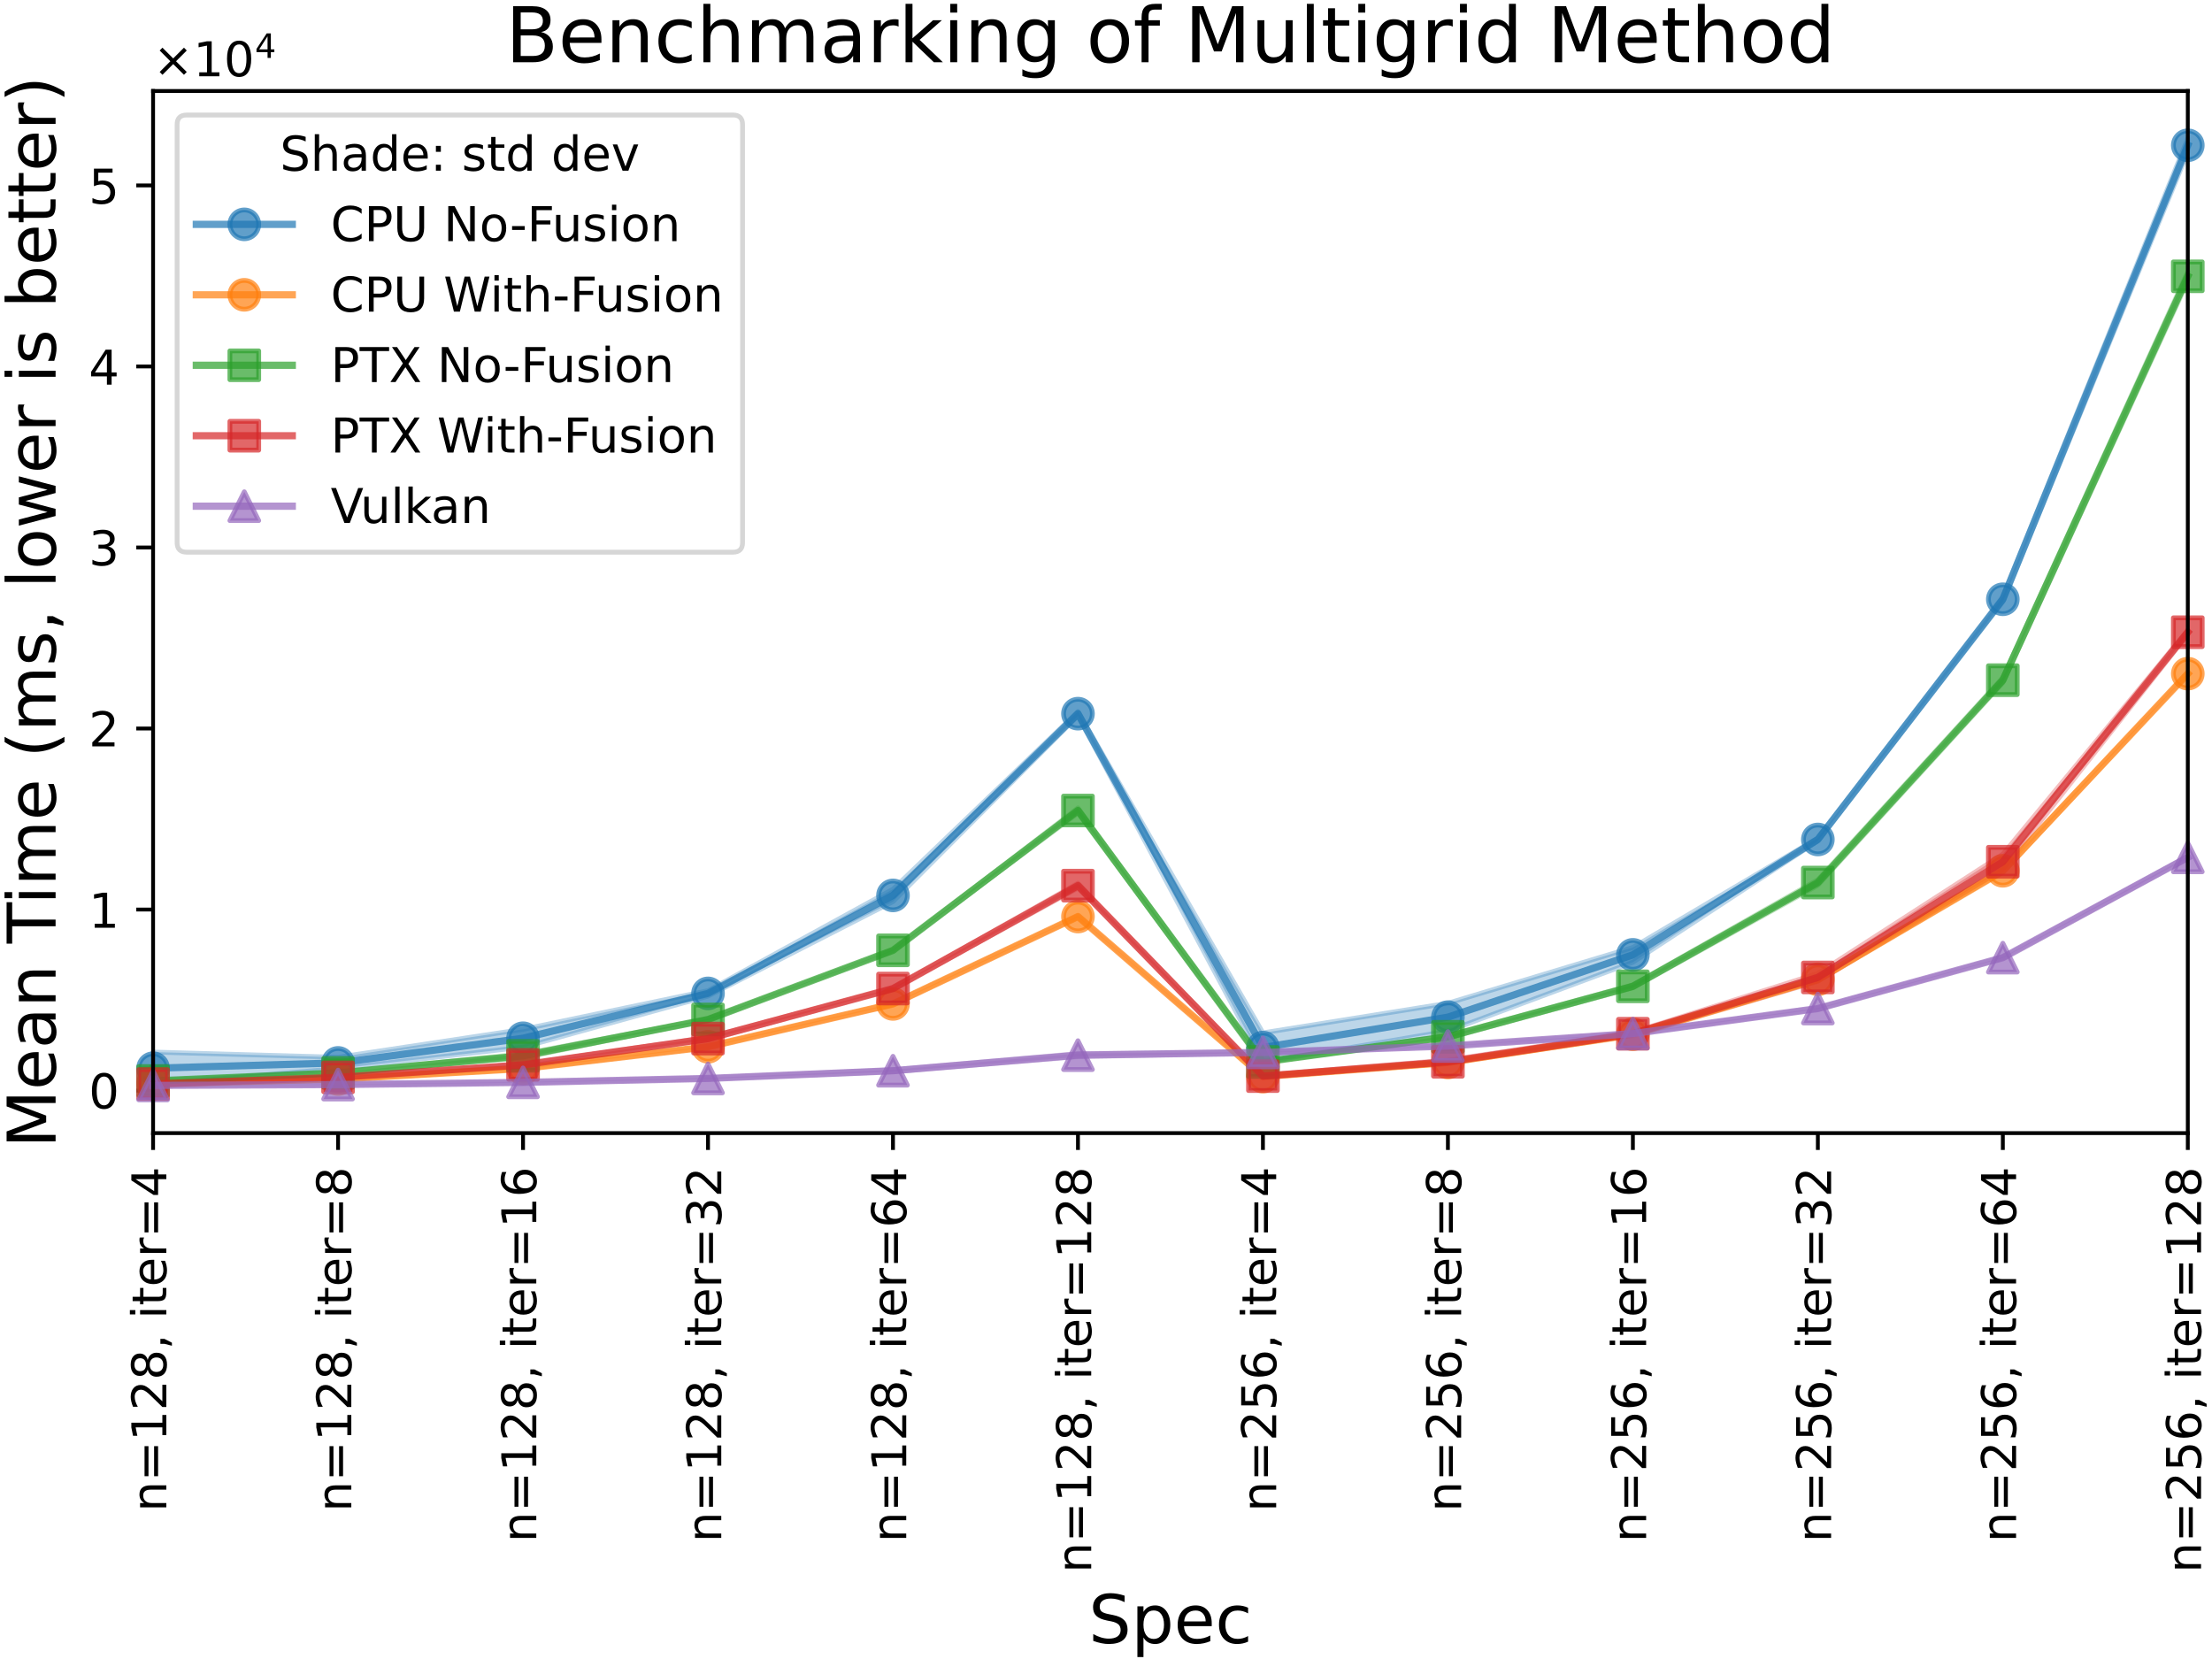 <?xml version="1.0" encoding="utf-8" standalone="no"?>
<!DOCTYPE svg PUBLIC "-//W3C//DTD SVG 1.1//EN"
  "http://www.w3.org/Graphics/SVG/1.1/DTD/svg11.dtd">
<!-- Created with matplotlib (https://matplotlib.org/) -->
<svg height="345.6pt" version="1.1" viewBox="0 0 460.8 345.6" width="460.8pt" xmlns="http://www.w3.org/2000/svg" xmlns:xlink="http://www.w3.org/1999/xlink">
 <defs>
  <style type="text/css">*{stroke-linecap:butt;stroke-linejoin:round;}</style>
 </defs>
 <g id="figure_1">
  <g id="patch_1">
   <path d="M 0 345.6 
L 460.8 345.6 
L 460.8 0 
L 0 0 
z
" style="fill:#ffffff;"/>
  </g>
  <g id="axes_1">
   <g id="patch_2">
    <path d="M 31.891 236.05 
L 455.76 236.05 
L 455.76 18.96 
L 31.891 18.96 
z
" style="fill:#ffffff;"/>
   </g>
   <g id="PolyCollection_1">
    <defs>
     <path d="M 31.891 -126.436 
L 31.891 -119.709 
L 70.425 -122.998 
L 108.958 -127.453 
L 147.492 -138.089 
L 186.025 -157.779 
L 224.559 -196.485 
L 263.092 -124.314 
L 301.626 -130.808 
L 340.159 -145.146 
L 378.693 -170.414 
L 417.226 -220.228 
L 455.76 -313.906 
L 455.76 -316.772 
L 455.76 -316.772 
L 417.226 -221.299 
L 378.693 -171.031 
L 340.159 -148.234 
L 301.626 -136.613 
L 263.092 -130.437 
L 224.559 -197.377 
L 186.025 -160.362 
L 147.492 -139.227 
L 108.958 -131.174 
L 70.425 -125.357 
L 31.891 -126.436 
z
" id="m7e8ea36250" style="stroke:#1f77b4;stroke-opacity:0.3;"/>
    </defs>
    <g>
     <use style="fill:#1f77b4;fill-opacity:0.3;stroke:#1f77b4;stroke-opacity:0.3;" x="0" xlink:href="#m7e8ea36250" y="345.6"/>
    </g>
   </g>
   <g id="PolyCollection_2">
    <defs>
     <path d="M 31.891 -120.317 
L 31.891 -119.418 
L 70.425 -120.652 
L 108.958 -122.893 
L 147.492 -127.43 
L 186.025 -136.323 
L 224.559 -154.583 
L 263.092 -121.291 
L 301.626 -124.238 
L 340.159 -129.733 
L 378.693 -141.249 
L 417.226 -163.796 
L 455.76 -205.192 
L 455.76 -205.337 
L 455.76 -205.337 
L 417.226 -164.601 
L 378.693 -141.927 
L 340.159 -130.583 
L 301.626 -124.298 
L 263.092 -121.371 
L 224.559 -154.756 
L 186.025 -136.604 
L 147.492 -127.645 
L 108.958 -123.132 
L 70.425 -120.979 
L 31.891 -120.317 
z
" id="m133050fe0e" style="stroke:#ff7f0e;stroke-opacity:0.3;"/>
    </defs>
    <g>
     <use style="fill:#ff7f0e;fill-opacity:0.3;stroke:#ff7f0e;stroke-opacity:0.3;" x="0" xlink:href="#m133050fe0e" y="345.6"/>
    </g>
   </g>
   <g id="PolyCollection_3">
    <defs>
     <path d="M 31.891 -120.528 
L 31.891 -120.306 
L 70.425 -122.052 
L 108.958 -125.223 
L 147.492 -133.132 
L 186.025 -147.58 
L 224.559 -176.215 
L 263.092 -124.277 
L 301.626 -129.333 
L 340.159 -139.822 
L 378.693 -161.164 
L 417.226 -203.353 
L 455.76 -287.036 
L 455.76 -289.039 
L 455.76 -289.039 
L 417.226 -204.461 
L 378.693 -162.331 
L 340.159 -140.442 
L 301.626 -129.89 
L 263.092 -124.455 
L 224.559 -177.297 
L 186.025 -147.67 
L 147.492 -133.316 
L 108.958 -126.081 
L 70.425 -122.147 
L 31.891 -120.528 
z
" id="m22d28b520a" style="stroke:#2ca02c;stroke-opacity:0.3;"/>
    </defs>
    <g>
     <use style="fill:#2ca02c;fill-opacity:0.3;stroke:#2ca02c;stroke-opacity:0.3;" x="0" xlink:href="#m22d28b520a" y="345.6"/>
    </g>
   </g>
   <g id="PolyCollection_4">
    <defs>
     <path d="M 31.891 -119.832 
L 31.891 -119.713 
L 70.425 -121.073 
L 108.958 -123.65 
L 147.492 -128.959 
L 186.025 -139.551 
L 224.559 -160.609 
L 263.092 -121.247 
L 301.626 -124.05 
L 340.159 -129.928 
L 378.693 -141.153 
L 417.226 -164.518 
L 455.76 -213.443 
L 455.76 -214.357 
L 455.76 -214.357 
L 417.226 -167.651 
L 378.693 -142.807 
L 340.159 -130.577 
L 301.626 -124.781 
L 263.092 -121.61 
L 224.559 -161.604 
L 186.025 -139.786 
L 147.492 -129.524 
L 108.958 -123.89 
L 70.425 -121.246 
L 31.891 -119.832 
z
" id="m3cc8dc5631" style="stroke:#d62728;stroke-opacity:0.3;"/>
    </defs>
    <g>
     <use style="fill:#d62728;fill-opacity:0.3;stroke:#d62728;stroke-opacity:0.3;" x="0" xlink:href="#m3cc8dc5631" y="345.6"/>
    </g>
   </g>
   <g id="PolyCollection_5">
    <defs>
     <path d="M 31.891 -119.546 
L 31.891 -119.432 
L 70.425 -119.639 
L 108.958 -120.05 
L 147.492 -120.831 
L 186.025 -122.346 
L 224.559 -125.453 
L 263.092 -126.288 
L 301.626 -127.655 
L 340.159 -130.184 
L 378.693 -135.383 
L 417.226 -146.018 
L 455.76 -166.792 
L 455.76 -167.186 
L 455.76 -167.186 
L 417.226 -146.186 
L 378.693 -135.62 
L 340.159 -130.389 
L 301.626 -127.736 
L 263.092 -126.441 
L 224.559 -126.137 
L 186.025 -122.75 
L 147.492 -121.053 
L 108.958 -120.19 
L 70.425 -119.688 
L 31.891 -119.546 
z
" id="m73b9eda0b6" style="stroke:#9467bd;stroke-opacity:0.3;"/>
    </defs>
    <g>
     <use style="fill:#9467bd;fill-opacity:0.3;stroke:#9467bd;stroke-opacity:0.3;" x="0" xlink:href="#m73b9eda0b6" y="345.6"/>
    </g>
   </g>
   <g id="matplotlib.axis_1">
    <g id="xtick_1">
     <g id="line2d_1">
      <defs>
       <path d="M 0 0 
L 0 3.5 
" id="m48291f2224" style="stroke:#000000;stroke-width:0.8;"/>
      </defs>
      <g>
       <use style="stroke:#000000;stroke-width:0.8;" x="31.891" xlink:href="#m48291f2224" y="236.05"/>
      </g>
     </g>
     <g id="text_1">
      <!-- n=128, iter=4 -->
      <g transform="translate(34.651 314.916)rotate(-90)scale(0.1 -0.1)">
       <defs>
        <path d="M 54.891 33.016 
L 54.891 0 
L 45.906 0 
L 45.906 32.719 
Q 45.906 40.484 42.875 44.328 
Q 39.844 48.188 33.797 48.188 
Q 26.516 48.188 22.312 43.547 
Q 18.109 38.922 18.109 30.906 
L 18.109 0 
L 9.078 0 
L 9.078 54.688 
L 18.109 54.688 
L 18.109 46.188 
Q 21.344 51.125 25.703 53.562 
Q 30.078 56 35.797 56 
Q 45.219 56 50.047 50.172 
Q 54.891 44.344 54.891 33.016 
z
" id="DejaVuSans-110"/>
        <path d="M 10.594 45.406 
L 73.188 45.406 
L 73.188 37.203 
L 10.594 37.203 
z
M 10.594 25.484 
L 73.188 25.484 
L 73.188 17.188 
L 10.594 17.188 
z
" id="DejaVuSans-61"/>
        <path d="M 12.406 8.297 
L 28.516 8.297 
L 28.516 63.922 
L 10.984 60.406 
L 10.984 69.391 
L 28.422 72.906 
L 38.281 72.906 
L 38.281 8.297 
L 54.391 8.297 
L 54.391 0 
L 12.406 0 
z
" id="DejaVuSans-49"/>
        <path d="M 19.188 8.297 
L 53.609 8.297 
L 53.609 0 
L 7.328 0 
L 7.328 8.297 
Q 12.938 14.109 22.625 23.891 
Q 32.328 33.688 34.812 36.531 
Q 39.547 41.844 41.422 45.531 
Q 43.312 49.219 43.312 52.781 
Q 43.312 58.594 39.234 62.25 
Q 35.156 65.922 28.609 65.922 
Q 23.969 65.922 18.812 64.312 
Q 13.672 62.703 7.812 59.422 
L 7.812 69.391 
Q 13.766 71.781 18.938 73 
Q 24.125 74.219 28.422 74.219 
Q 39.75 74.219 46.484 68.547 
Q 53.219 62.891 53.219 53.422 
Q 53.219 48.922 51.531 44.891 
Q 49.859 40.875 45.406 35.406 
Q 44.188 33.984 37.641 27.219 
Q 31.109 20.453 19.188 8.297 
z
" id="DejaVuSans-50"/>
        <path d="M 31.781 34.625 
Q 24.75 34.625 20.719 30.859 
Q 16.703 27.094 16.703 20.516 
Q 16.703 13.922 20.719 10.156 
Q 24.75 6.391 31.781 6.391 
Q 38.812 6.391 42.859 10.172 
Q 46.922 13.969 46.922 20.516 
Q 46.922 27.094 42.891 30.859 
Q 38.875 34.625 31.781 34.625 
z
M 21.922 38.812 
Q 15.578 40.375 12.031 44.719 
Q 8.5 49.078 8.5 55.328 
Q 8.5 64.062 14.719 69.141 
Q 20.953 74.219 31.781 74.219 
Q 42.672 74.219 48.875 69.141 
Q 55.078 64.062 55.078 55.328 
Q 55.078 49.078 51.531 44.719 
Q 48 40.375 41.703 38.812 
Q 48.828 37.156 52.797 32.312 
Q 56.781 27.484 56.781 20.516 
Q 56.781 9.906 50.312 4.234 
Q 43.844 -1.422 31.781 -1.422 
Q 19.734 -1.422 13.25 4.234 
Q 6.781 9.906 6.781 20.516 
Q 6.781 27.484 10.781 32.312 
Q 14.797 37.156 21.922 38.812 
z
M 18.312 54.391 
Q 18.312 48.734 21.844 45.562 
Q 25.391 42.391 31.781 42.391 
Q 38.141 42.391 41.719 45.562 
Q 45.312 48.734 45.312 54.391 
Q 45.312 60.062 41.719 63.234 
Q 38.141 66.406 31.781 66.406 
Q 25.391 66.406 21.844 63.234 
Q 18.312 60.062 18.312 54.391 
z
" id="DejaVuSans-56"/>
        <path d="M 11.719 12.406 
L 22.016 12.406 
L 22.016 4 
L 14.016 -11.625 
L 7.719 -11.625 
L 11.719 4 
z
" id="DejaVuSans-44"/>
        <path id="DejaVuSans-32"/>
        <path d="M 9.422 54.688 
L 18.406 54.688 
L 18.406 0 
L 9.422 0 
z
M 9.422 75.984 
L 18.406 75.984 
L 18.406 64.594 
L 9.422 64.594 
z
" id="DejaVuSans-105"/>
        <path d="M 18.312 70.219 
L 18.312 54.688 
L 36.812 54.688 
L 36.812 47.703 
L 18.312 47.703 
L 18.312 18.016 
Q 18.312 11.328 20.141 9.422 
Q 21.969 7.516 27.594 7.516 
L 36.812 7.516 
L 36.812 0 
L 27.594 0 
Q 17.188 0 13.234 3.875 
Q 9.281 7.766 9.281 18.016 
L 9.281 47.703 
L 2.688 47.703 
L 2.688 54.688 
L 9.281 54.688 
L 9.281 70.219 
z
" id="DejaVuSans-116"/>
        <path d="M 56.203 29.594 
L 56.203 25.203 
L 14.891 25.203 
Q 15.484 15.922 20.484 11.062 
Q 25.484 6.203 34.422 6.203 
Q 39.594 6.203 44.453 7.469 
Q 49.312 8.734 54.109 11.281 
L 54.109 2.781 
Q 49.266 0.734 44.188 -0.344 
Q 39.109 -1.422 33.891 -1.422 
Q 20.797 -1.422 13.156 6.188 
Q 5.516 13.812 5.516 26.812 
Q 5.516 40.234 12.766 48.109 
Q 20.016 56 32.328 56 
Q 43.359 56 49.781 48.891 
Q 56.203 41.797 56.203 29.594 
z
M 47.219 32.234 
Q 47.125 39.594 43.094 43.984 
Q 39.062 48.391 32.422 48.391 
Q 24.906 48.391 20.391 44.141 
Q 15.875 39.891 15.188 32.172 
z
" id="DejaVuSans-101"/>
        <path d="M 41.109 46.297 
Q 39.594 47.172 37.812 47.578 
Q 36.031 48 33.891 48 
Q 26.266 48 22.188 43.047 
Q 18.109 38.094 18.109 28.812 
L 18.109 0 
L 9.078 0 
L 9.078 54.688 
L 18.109 54.688 
L 18.109 46.188 
Q 20.953 51.172 25.484 53.578 
Q 30.031 56 36.531 56 
Q 37.453 56 38.578 55.875 
Q 39.703 55.766 41.062 55.516 
z
" id="DejaVuSans-114"/>
        <path d="M 37.797 64.312 
L 12.891 25.391 
L 37.797 25.391 
z
M 35.203 72.906 
L 47.609 72.906 
L 47.609 25.391 
L 58.016 25.391 
L 58.016 17.188 
L 47.609 17.188 
L 47.609 0 
L 37.797 0 
L 37.797 17.188 
L 4.891 17.188 
L 4.891 26.703 
z
" id="DejaVuSans-52"/>
       </defs>
       <use xlink:href="#DejaVuSans-110"/>
       <use x="63.379" xlink:href="#DejaVuSans-61"/>
       <use x="147.168" xlink:href="#DejaVuSans-49"/>
       <use x="210.791" xlink:href="#DejaVuSans-50"/>
       <use x="274.414" xlink:href="#DejaVuSans-56"/>
       <use x="338.037" xlink:href="#DejaVuSans-44"/>
       <use x="369.824" xlink:href="#DejaVuSans-32"/>
       <use x="401.611" xlink:href="#DejaVuSans-105"/>
       <use x="429.395" xlink:href="#DejaVuSans-116"/>
       <use x="468.604" xlink:href="#DejaVuSans-101"/>
       <use x="530.127" xlink:href="#DejaVuSans-114"/>
       <use x="571.24" xlink:href="#DejaVuSans-61"/>
       <use x="655.029" xlink:href="#DejaVuSans-52"/>
      </g>
     </g>
    </g>
    <g id="xtick_2">
     <g id="line2d_2">
      <g>
       <use style="stroke:#000000;stroke-width:0.8;" x="70.425" xlink:href="#m48291f2224" y="236.05"/>
      </g>
     </g>
     <g id="text_2">
      <!-- n=128, iter=8 -->
      <g transform="translate(73.184 314.916)rotate(-90)scale(0.1 -0.1)">
       <use xlink:href="#DejaVuSans-110"/>
       <use x="63.379" xlink:href="#DejaVuSans-61"/>
       <use x="147.168" xlink:href="#DejaVuSans-49"/>
       <use x="210.791" xlink:href="#DejaVuSans-50"/>
       <use x="274.414" xlink:href="#DejaVuSans-56"/>
       <use x="338.037" xlink:href="#DejaVuSans-44"/>
       <use x="369.824" xlink:href="#DejaVuSans-32"/>
       <use x="401.611" xlink:href="#DejaVuSans-105"/>
       <use x="429.395" xlink:href="#DejaVuSans-116"/>
       <use x="468.604" xlink:href="#DejaVuSans-101"/>
       <use x="530.127" xlink:href="#DejaVuSans-114"/>
       <use x="571.24" xlink:href="#DejaVuSans-61"/>
       <use x="655.029" xlink:href="#DejaVuSans-56"/>
      </g>
     </g>
    </g>
    <g id="xtick_3">
     <g id="line2d_3">
      <g>
       <use style="stroke:#000000;stroke-width:0.8;" x="108.958" xlink:href="#m48291f2224" y="236.05"/>
      </g>
     </g>
     <g id="text_3">
      <!-- n=128, iter=16 -->
      <g transform="translate(111.718 321.278)rotate(-90)scale(0.1 -0.1)">
       <defs>
        <path d="M 33.016 40.375 
Q 26.375 40.375 22.484 35.828 
Q 18.609 31.297 18.609 23.391 
Q 18.609 15.531 22.484 10.953 
Q 26.375 6.391 33.016 6.391 
Q 39.656 6.391 43.531 10.953 
Q 47.406 15.531 47.406 23.391 
Q 47.406 31.297 43.531 35.828 
Q 39.656 40.375 33.016 40.375 
z
M 52.594 71.297 
L 52.594 62.312 
Q 48.875 64.062 45.094 64.984 
Q 41.312 65.922 37.594 65.922 
Q 27.828 65.922 22.672 59.328 
Q 17.531 52.734 16.797 39.406 
Q 19.672 43.656 24.016 45.922 
Q 28.375 48.188 33.594 48.188 
Q 44.578 48.188 50.953 41.516 
Q 57.328 34.859 57.328 23.391 
Q 57.328 12.156 50.688 5.359 
Q 44.047 -1.422 33.016 -1.422 
Q 20.359 -1.422 13.672 8.266 
Q 6.984 17.969 6.984 36.375 
Q 6.984 53.656 15.188 63.938 
Q 23.391 74.219 37.203 74.219 
Q 40.922 74.219 44.703 73.484 
Q 48.484 72.75 52.594 71.297 
z
" id="DejaVuSans-54"/>
       </defs>
       <use xlink:href="#DejaVuSans-110"/>
       <use x="63.379" xlink:href="#DejaVuSans-61"/>
       <use x="147.168" xlink:href="#DejaVuSans-49"/>
       <use x="210.791" xlink:href="#DejaVuSans-50"/>
       <use x="274.414" xlink:href="#DejaVuSans-56"/>
       <use x="338.037" xlink:href="#DejaVuSans-44"/>
       <use x="369.824" xlink:href="#DejaVuSans-32"/>
       <use x="401.611" xlink:href="#DejaVuSans-105"/>
       <use x="429.395" xlink:href="#DejaVuSans-116"/>
       <use x="468.604" xlink:href="#DejaVuSans-101"/>
       <use x="530.127" xlink:href="#DejaVuSans-114"/>
       <use x="571.24" xlink:href="#DejaVuSans-61"/>
       <use x="655.029" xlink:href="#DejaVuSans-49"/>
       <use x="718.652" xlink:href="#DejaVuSans-54"/>
      </g>
     </g>
    </g>
    <g id="xtick_4">
     <g id="line2d_4">
      <g>
       <use style="stroke:#000000;stroke-width:0.8;" x="147.492" xlink:href="#m48291f2224" y="236.05"/>
      </g>
     </g>
     <g id="text_4">
      <!-- n=128, iter=32 -->
      <g transform="translate(150.251 321.278)rotate(-90)scale(0.1 -0.1)">
       <defs>
        <path d="M 40.578 39.312 
Q 47.656 37.797 51.625 33 
Q 55.609 28.219 55.609 21.188 
Q 55.609 10.406 48.188 4.484 
Q 40.766 -1.422 27.094 -1.422 
Q 22.516 -1.422 17.656 -0.516 
Q 12.797 0.391 7.625 2.203 
L 7.625 11.719 
Q 11.719 9.328 16.594 8.109 
Q 21.484 6.891 26.812 6.891 
Q 36.078 6.891 40.938 10.547 
Q 45.797 14.203 45.797 21.188 
Q 45.797 27.641 41.281 31.266 
Q 36.766 34.906 28.719 34.906 
L 20.219 34.906 
L 20.219 43.016 
L 29.109 43.016 
Q 36.375 43.016 40.234 45.922 
Q 44.094 48.828 44.094 54.297 
Q 44.094 59.906 40.109 62.906 
Q 36.141 65.922 28.719 65.922 
Q 24.656 65.922 20.016 65.031 
Q 15.375 64.156 9.812 62.312 
L 9.812 71.094 
Q 15.438 72.656 20.344 73.438 
Q 25.25 74.219 29.594 74.219 
Q 40.828 74.219 47.359 69.109 
Q 53.906 64.016 53.906 55.328 
Q 53.906 49.266 50.438 45.094 
Q 46.969 40.922 40.578 39.312 
z
" id="DejaVuSans-51"/>
       </defs>
       <use xlink:href="#DejaVuSans-110"/>
       <use x="63.379" xlink:href="#DejaVuSans-61"/>
       <use x="147.168" xlink:href="#DejaVuSans-49"/>
       <use x="210.791" xlink:href="#DejaVuSans-50"/>
       <use x="274.414" xlink:href="#DejaVuSans-56"/>
       <use x="338.037" xlink:href="#DejaVuSans-44"/>
       <use x="369.824" xlink:href="#DejaVuSans-32"/>
       <use x="401.611" xlink:href="#DejaVuSans-105"/>
       <use x="429.395" xlink:href="#DejaVuSans-116"/>
       <use x="468.604" xlink:href="#DejaVuSans-101"/>
       <use x="530.127" xlink:href="#DejaVuSans-114"/>
       <use x="571.24" xlink:href="#DejaVuSans-61"/>
       <use x="655.029" xlink:href="#DejaVuSans-51"/>
       <use x="718.652" xlink:href="#DejaVuSans-50"/>
      </g>
     </g>
    </g>
    <g id="xtick_5">
     <g id="line2d_5">
      <g>
       <use style="stroke:#000000;stroke-width:0.8;" x="186.025" xlink:href="#m48291f2224" y="236.05"/>
      </g>
     </g>
     <g id="text_5">
      <!-- n=128, iter=64 -->
      <g transform="translate(188.785 321.278)rotate(-90)scale(0.1 -0.1)">
       <use xlink:href="#DejaVuSans-110"/>
       <use x="63.379" xlink:href="#DejaVuSans-61"/>
       <use x="147.168" xlink:href="#DejaVuSans-49"/>
       <use x="210.791" xlink:href="#DejaVuSans-50"/>
       <use x="274.414" xlink:href="#DejaVuSans-56"/>
       <use x="338.037" xlink:href="#DejaVuSans-44"/>
       <use x="369.824" xlink:href="#DejaVuSans-32"/>
       <use x="401.611" xlink:href="#DejaVuSans-105"/>
       <use x="429.395" xlink:href="#DejaVuSans-116"/>
       <use x="468.604" xlink:href="#DejaVuSans-101"/>
       <use x="530.127" xlink:href="#DejaVuSans-114"/>
       <use x="571.24" xlink:href="#DejaVuSans-61"/>
       <use x="655.029" xlink:href="#DejaVuSans-54"/>
       <use x="718.652" xlink:href="#DejaVuSans-52"/>
      </g>
     </g>
    </g>
    <g id="xtick_6">
     <g id="line2d_6">
      <g>
       <use style="stroke:#000000;stroke-width:0.8;" x="224.559" xlink:href="#m48291f2224" y="236.05"/>
      </g>
     </g>
     <g id="text_6">
      <!-- n=128, iter=128 -->
      <g transform="translate(227.318 327.641)rotate(-90)scale(0.1 -0.1)">
       <use xlink:href="#DejaVuSans-110"/>
       <use x="63.379" xlink:href="#DejaVuSans-61"/>
       <use x="147.168" xlink:href="#DejaVuSans-49"/>
       <use x="210.791" xlink:href="#DejaVuSans-50"/>
       <use x="274.414" xlink:href="#DejaVuSans-56"/>
       <use x="338.037" xlink:href="#DejaVuSans-44"/>
       <use x="369.824" xlink:href="#DejaVuSans-32"/>
       <use x="401.611" xlink:href="#DejaVuSans-105"/>
       <use x="429.395" xlink:href="#DejaVuSans-116"/>
       <use x="468.604" xlink:href="#DejaVuSans-101"/>
       <use x="530.127" xlink:href="#DejaVuSans-114"/>
       <use x="571.24" xlink:href="#DejaVuSans-61"/>
       <use x="655.029" xlink:href="#DejaVuSans-49"/>
       <use x="718.652" xlink:href="#DejaVuSans-50"/>
       <use x="782.275" xlink:href="#DejaVuSans-56"/>
      </g>
     </g>
    </g>
    <g id="xtick_7">
     <g id="line2d_7">
      <g>
       <use style="stroke:#000000;stroke-width:0.8;" x="263.092" xlink:href="#m48291f2224" y="236.05"/>
      </g>
     </g>
     <g id="text_7">
      <!-- n=256, iter=4 -->
      <g transform="translate(265.852 314.916)rotate(-90)scale(0.1 -0.1)">
       <defs>
        <path d="M 10.797 72.906 
L 49.516 72.906 
L 49.516 64.594 
L 19.828 64.594 
L 19.828 46.734 
Q 21.969 47.469 24.109 47.828 
Q 26.266 48.188 28.422 48.188 
Q 40.625 48.188 47.75 41.5 
Q 54.891 34.812 54.891 23.391 
Q 54.891 11.625 47.562 5.094 
Q 40.234 -1.422 26.906 -1.422 
Q 22.312 -1.422 17.547 -0.641 
Q 12.797 0.141 7.719 1.703 
L 7.719 11.625 
Q 12.109 9.234 16.797 8.062 
Q 21.484 6.891 26.703 6.891 
Q 35.156 6.891 40.078 11.328 
Q 45.016 15.766 45.016 23.391 
Q 45.016 31 40.078 35.438 
Q 35.156 39.891 26.703 39.891 
Q 22.75 39.891 18.812 39.016 
Q 14.891 38.141 10.797 36.281 
z
" id="DejaVuSans-53"/>
       </defs>
       <use xlink:href="#DejaVuSans-110"/>
       <use x="63.379" xlink:href="#DejaVuSans-61"/>
       <use x="147.168" xlink:href="#DejaVuSans-50"/>
       <use x="210.791" xlink:href="#DejaVuSans-53"/>
       <use x="274.414" xlink:href="#DejaVuSans-54"/>
       <use x="338.037" xlink:href="#DejaVuSans-44"/>
       <use x="369.824" xlink:href="#DejaVuSans-32"/>
       <use x="401.611" xlink:href="#DejaVuSans-105"/>
       <use x="429.395" xlink:href="#DejaVuSans-116"/>
       <use x="468.604" xlink:href="#DejaVuSans-101"/>
       <use x="530.127" xlink:href="#DejaVuSans-114"/>
       <use x="571.24" xlink:href="#DejaVuSans-61"/>
       <use x="655.029" xlink:href="#DejaVuSans-52"/>
      </g>
     </g>
    </g>
    <g id="xtick_8">
     <g id="line2d_8">
      <g>
       <use style="stroke:#000000;stroke-width:0.8;" x="301.626" xlink:href="#m48291f2224" y="236.05"/>
      </g>
     </g>
     <g id="text_8">
      <!-- n=256, iter=8 -->
      <g transform="translate(304.385 314.916)rotate(-90)scale(0.1 -0.1)">
       <use xlink:href="#DejaVuSans-110"/>
       <use x="63.379" xlink:href="#DejaVuSans-61"/>
       <use x="147.168" xlink:href="#DejaVuSans-50"/>
       <use x="210.791" xlink:href="#DejaVuSans-53"/>
       <use x="274.414" xlink:href="#DejaVuSans-54"/>
       <use x="338.037" xlink:href="#DejaVuSans-44"/>
       <use x="369.824" xlink:href="#DejaVuSans-32"/>
       <use x="401.611" xlink:href="#DejaVuSans-105"/>
       <use x="429.395" xlink:href="#DejaVuSans-116"/>
       <use x="468.604" xlink:href="#DejaVuSans-101"/>
       <use x="530.127" xlink:href="#DejaVuSans-114"/>
       <use x="571.24" xlink:href="#DejaVuSans-61"/>
       <use x="655.029" xlink:href="#DejaVuSans-56"/>
      </g>
     </g>
    </g>
    <g id="xtick_9">
     <g id="line2d_9">
      <g>
       <use style="stroke:#000000;stroke-width:0.8;" x="340.159" xlink:href="#m48291f2224" y="236.05"/>
      </g>
     </g>
     <g id="text_9">
      <!-- n=256, iter=16 -->
      <g transform="translate(342.919 321.278)rotate(-90)scale(0.1 -0.1)">
       <use xlink:href="#DejaVuSans-110"/>
       <use x="63.379" xlink:href="#DejaVuSans-61"/>
       <use x="147.168" xlink:href="#DejaVuSans-50"/>
       <use x="210.791" xlink:href="#DejaVuSans-53"/>
       <use x="274.414" xlink:href="#DejaVuSans-54"/>
       <use x="338.037" xlink:href="#DejaVuSans-44"/>
       <use x="369.824" xlink:href="#DejaVuSans-32"/>
       <use x="401.611" xlink:href="#DejaVuSans-105"/>
       <use x="429.395" xlink:href="#DejaVuSans-116"/>
       <use x="468.604" xlink:href="#DejaVuSans-101"/>
       <use x="530.127" xlink:href="#DejaVuSans-114"/>
       <use x="571.24" xlink:href="#DejaVuSans-61"/>
       <use x="655.029" xlink:href="#DejaVuSans-49"/>
       <use x="718.652" xlink:href="#DejaVuSans-54"/>
      </g>
     </g>
    </g>
    <g id="xtick_10">
     <g id="line2d_10">
      <g>
       <use style="stroke:#000000;stroke-width:0.8;" x="378.693" xlink:href="#m48291f2224" y="236.05"/>
      </g>
     </g>
     <g id="text_10">
      <!-- n=256, iter=32 -->
      <g transform="translate(381.452 321.278)rotate(-90)scale(0.1 -0.1)">
       <use xlink:href="#DejaVuSans-110"/>
       <use x="63.379" xlink:href="#DejaVuSans-61"/>
       <use x="147.168" xlink:href="#DejaVuSans-50"/>
       <use x="210.791" xlink:href="#DejaVuSans-53"/>
       <use x="274.414" xlink:href="#DejaVuSans-54"/>
       <use x="338.037" xlink:href="#DejaVuSans-44"/>
       <use x="369.824" xlink:href="#DejaVuSans-32"/>
       <use x="401.611" xlink:href="#DejaVuSans-105"/>
       <use x="429.395" xlink:href="#DejaVuSans-116"/>
       <use x="468.604" xlink:href="#DejaVuSans-101"/>
       <use x="530.127" xlink:href="#DejaVuSans-114"/>
       <use x="571.24" xlink:href="#DejaVuSans-61"/>
       <use x="655.029" xlink:href="#DejaVuSans-51"/>
       <use x="718.652" xlink:href="#DejaVuSans-50"/>
      </g>
     </g>
    </g>
    <g id="xtick_11">
     <g id="line2d_11">
      <g>
       <use style="stroke:#000000;stroke-width:0.8;" x="417.226" xlink:href="#m48291f2224" y="236.05"/>
      </g>
     </g>
     <g id="text_11">
      <!-- n=256, iter=64 -->
      <g transform="translate(419.986 321.278)rotate(-90)scale(0.1 -0.1)">
       <use xlink:href="#DejaVuSans-110"/>
       <use x="63.379" xlink:href="#DejaVuSans-61"/>
       <use x="147.168" xlink:href="#DejaVuSans-50"/>
       <use x="210.791" xlink:href="#DejaVuSans-53"/>
       <use x="274.414" xlink:href="#DejaVuSans-54"/>
       <use x="338.037" xlink:href="#DejaVuSans-44"/>
       <use x="369.824" xlink:href="#DejaVuSans-32"/>
       <use x="401.611" xlink:href="#DejaVuSans-105"/>
       <use x="429.395" xlink:href="#DejaVuSans-116"/>
       <use x="468.604" xlink:href="#DejaVuSans-101"/>
       <use x="530.127" xlink:href="#DejaVuSans-114"/>
       <use x="571.24" xlink:href="#DejaVuSans-61"/>
       <use x="655.029" xlink:href="#DejaVuSans-54"/>
       <use x="718.652" xlink:href="#DejaVuSans-52"/>
      </g>
     </g>
    </g>
    <g id="xtick_12">
     <g id="line2d_12">
      <g>
       <use style="stroke:#000000;stroke-width:0.8;" x="455.76" xlink:href="#m48291f2224" y="236.05"/>
      </g>
     </g>
     <g id="text_12">
      <!-- n=256, iter=128 -->
      <g transform="translate(458.519 327.641)rotate(-90)scale(0.1 -0.1)">
       <use xlink:href="#DejaVuSans-110"/>
       <use x="63.379" xlink:href="#DejaVuSans-61"/>
       <use x="147.168" xlink:href="#DejaVuSans-50"/>
       <use x="210.791" xlink:href="#DejaVuSans-53"/>
       <use x="274.414" xlink:href="#DejaVuSans-54"/>
       <use x="338.037" xlink:href="#DejaVuSans-44"/>
       <use x="369.824" xlink:href="#DejaVuSans-32"/>
       <use x="401.611" xlink:href="#DejaVuSans-105"/>
       <use x="429.395" xlink:href="#DejaVuSans-116"/>
       <use x="468.604" xlink:href="#DejaVuSans-101"/>
       <use x="530.127" xlink:href="#DejaVuSans-114"/>
       <use x="571.24" xlink:href="#DejaVuSans-61"/>
       <use x="655.029" xlink:href="#DejaVuSans-49"/>
       <use x="718.652" xlink:href="#DejaVuSans-50"/>
       <use x="782.275" xlink:href="#DejaVuSans-56"/>
      </g>
     </g>
    </g>
    <g id="text_13">
     <!-- Spec -->
     <g transform="translate(226.782 342.278)scale(0.14 -0.14)">
      <defs>
       <path d="M 53.516 70.516 
L 53.516 60.891 
Q 47.906 63.578 42.922 64.891 
Q 37.938 66.219 33.297 66.219 
Q 25.25 66.219 20.875 63.094 
Q 16.5 59.969 16.5 54.203 
Q 16.5 49.359 19.406 46.891 
Q 22.312 44.438 30.422 42.922 
L 36.375 41.703 
Q 47.406 39.594 52.656 34.297 
Q 57.906 29 57.906 20.125 
Q 57.906 9.516 50.797 4.047 
Q 43.703 -1.422 29.984 -1.422 
Q 24.812 -1.422 18.969 -0.25 
Q 13.141 0.922 6.891 3.219 
L 6.891 13.375 
Q 12.891 10.016 18.656 8.297 
Q 24.422 6.594 29.984 6.594 
Q 38.422 6.594 43.016 9.906 
Q 47.609 13.234 47.609 19.391 
Q 47.609 24.75 44.312 27.781 
Q 41.016 30.812 33.5 32.328 
L 27.484 33.5 
Q 16.453 35.688 11.516 40.375 
Q 6.594 45.062 6.594 53.422 
Q 6.594 63.094 13.406 68.656 
Q 20.219 74.219 32.172 74.219 
Q 37.312 74.219 42.625 73.281 
Q 47.953 72.359 53.516 70.516 
z
" id="DejaVuSans-83"/>
       <path d="M 18.109 8.203 
L 18.109 -20.797 
L 9.078 -20.797 
L 9.078 54.688 
L 18.109 54.688 
L 18.109 46.391 
Q 20.953 51.266 25.266 53.625 
Q 29.594 56 35.594 56 
Q 45.562 56 51.781 48.094 
Q 58.016 40.188 58.016 27.297 
Q 58.016 14.406 51.781 6.484 
Q 45.562 -1.422 35.594 -1.422 
Q 29.594 -1.422 25.266 0.953 
Q 20.953 3.328 18.109 8.203 
z
M 48.688 27.297 
Q 48.688 37.203 44.609 42.844 
Q 40.531 48.484 33.406 48.484 
Q 26.266 48.484 22.188 42.844 
Q 18.109 37.203 18.109 27.297 
Q 18.109 17.391 22.188 11.75 
Q 26.266 6.109 33.406 6.109 
Q 40.531 6.109 44.609 11.75 
Q 48.688 17.391 48.688 27.297 
z
" id="DejaVuSans-112"/>
       <path d="M 48.781 52.594 
L 48.781 44.188 
Q 44.969 46.297 41.141 47.344 
Q 37.312 48.391 33.406 48.391 
Q 24.656 48.391 19.812 42.844 
Q 14.984 37.312 14.984 27.297 
Q 14.984 17.281 19.812 11.734 
Q 24.656 6.203 33.406 6.203 
Q 37.312 6.203 41.141 7.25 
Q 44.969 8.297 48.781 10.406 
L 48.781 2.094 
Q 45.016 0.344 40.984 -0.531 
Q 36.969 -1.422 32.422 -1.422 
Q 20.062 -1.422 12.781 6.344 
Q 5.516 14.109 5.516 27.297 
Q 5.516 40.672 12.859 48.328 
Q 20.219 56 33.016 56 
Q 37.156 56 41.109 55.141 
Q 45.062 54.297 48.781 52.594 
z
" id="DejaVuSans-99"/>
      </defs>
      <use xlink:href="#DejaVuSans-83"/>
      <use x="63.477" xlink:href="#DejaVuSans-112"/>
      <use x="126.953" xlink:href="#DejaVuSans-101"/>
      <use x="188.477" xlink:href="#DejaVuSans-99"/>
     </g>
    </g>
   </g>
   <g id="matplotlib.axis_2">
    <g id="ytick_1">
     <g id="line2d_13">
      <defs>
       <path d="M 0 0 
L -3.5 0 
" id="m73327af8d2" style="stroke:#000000;stroke-width:0.8;"/>
      </defs>
      <g>
       <use style="stroke:#000000;stroke-width:0.8;" x="31.891" xlink:href="#m73327af8d2" y="227.181"/>
      </g>
     </g>
     <g id="text_14">
      <!-- $\mathdefault{0}$ -->
      <g transform="translate(18.491 230.98)scale(0.1 -0.1)">
       <defs>
        <path d="M 31.781 66.406 
Q 24.172 66.406 20.328 58.906 
Q 16.5 51.422 16.5 36.375 
Q 16.5 21.391 20.328 13.891 
Q 24.172 6.391 31.781 6.391 
Q 39.453 6.391 43.281 13.891 
Q 47.125 21.391 47.125 36.375 
Q 47.125 51.422 43.281 58.906 
Q 39.453 66.406 31.781 66.406 
z
M 31.781 74.219 
Q 44.047 74.219 50.516 64.516 
Q 56.984 54.828 56.984 36.375 
Q 56.984 17.969 50.516 8.266 
Q 44.047 -1.422 31.781 -1.422 
Q 19.531 -1.422 13.062 8.266 
Q 6.594 17.969 6.594 36.375 
Q 6.594 54.828 13.062 64.516 
Q 19.531 74.219 31.781 74.219 
z
" id="DejaVuSans-48"/>
       </defs>
       <use transform="translate(0 0.781)" xlink:href="#DejaVuSans-48"/>
      </g>
     </g>
    </g>
    <g id="ytick_2">
     <g id="line2d_14">
      <g>
       <use style="stroke:#000000;stroke-width:0.8;" x="31.891" xlink:href="#m73327af8d2" y="189.471"/>
      </g>
     </g>
     <g id="text_15">
      <!-- $\mathdefault{1}$ -->
      <g transform="translate(18.491 193.27)scale(0.1 -0.1)">
       <use transform="translate(0 0.094)" xlink:href="#DejaVuSans-49"/>
      </g>
     </g>
    </g>
    <g id="ytick_3">
     <g id="line2d_15">
      <g>
       <use style="stroke:#000000;stroke-width:0.8;" x="31.891" xlink:href="#m73327af8d2" y="151.761"/>
      </g>
     </g>
     <g id="text_16">
      <!-- $\mathdefault{2}$ -->
      <g transform="translate(18.491 155.561)scale(0.1 -0.1)">
       <use transform="translate(0 0.781)" xlink:href="#DejaVuSans-50"/>
      </g>
     </g>
    </g>
    <g id="ytick_4">
     <g id="line2d_16">
      <g>
       <use style="stroke:#000000;stroke-width:0.8;" x="31.891" xlink:href="#m73327af8d2" y="114.052"/>
      </g>
     </g>
     <g id="text_17">
      <!-- $\mathdefault{3}$ -->
      <g transform="translate(18.491 117.851)scale(0.1 -0.1)">
       <use transform="translate(0 0.781)" xlink:href="#DejaVuSans-51"/>
      </g>
     </g>
    </g>
    <g id="ytick_5">
     <g id="line2d_17">
      <g>
       <use style="stroke:#000000;stroke-width:0.8;" x="31.891" xlink:href="#m73327af8d2" y="76.342"/>
      </g>
     </g>
     <g id="text_18">
      <!-- $\mathdefault{4}$ -->
      <g transform="translate(18.491 80.141)scale(0.1 -0.1)">
       <use transform="translate(0 0.094)" xlink:href="#DejaVuSans-52"/>
      </g>
     </g>
    </g>
    <g id="ytick_6">
     <g id="line2d_18">
      <g>
       <use style="stroke:#000000;stroke-width:0.8;" x="31.891" xlink:href="#m73327af8d2" y="38.632"/>
      </g>
     </g>
     <g id="text_19">
      <!-- $\mathdefault{5}$ -->
      <g transform="translate(18.491 42.431)scale(0.1 -0.1)">
       <use transform="translate(0 0.094)" xlink:href="#DejaVuSans-53"/>
      </g>
     </g>
    </g>
    <g id="text_20">
     <!-- Mean Time (ms, lower is better) -->
     <g transform="translate(11.58 239.133)rotate(-90)scale(0.14 -0.14)">
      <defs>
       <path d="M 9.812 72.906 
L 24.516 72.906 
L 43.109 23.297 
L 61.812 72.906 
L 76.516 72.906 
L 76.516 0 
L 66.891 0 
L 66.891 64.016 
L 48.094 14.016 
L 38.188 14.016 
L 19.391 64.016 
L 19.391 0 
L 9.812 0 
z
" id="DejaVuSans-77"/>
       <path d="M 34.281 27.484 
Q 23.391 27.484 19.188 25 
Q 14.984 22.516 14.984 16.5 
Q 14.984 11.719 18.141 8.906 
Q 21.297 6.109 26.703 6.109 
Q 34.188 6.109 38.703 11.406 
Q 43.219 16.703 43.219 25.484 
L 43.219 27.484 
z
M 52.203 31.203 
L 52.203 0 
L 43.219 0 
L 43.219 8.297 
Q 40.141 3.328 35.547 0.953 
Q 30.953 -1.422 24.312 -1.422 
Q 15.922 -1.422 10.953 3.297 
Q 6 8.016 6 15.922 
Q 6 25.141 12.172 29.828 
Q 18.359 34.516 30.609 34.516 
L 43.219 34.516 
L 43.219 35.406 
Q 43.219 41.609 39.141 45 
Q 35.062 48.391 27.688 48.391 
Q 23 48.391 18.547 47.266 
Q 14.109 46.141 10.016 43.891 
L 10.016 52.203 
Q 14.938 54.109 19.578 55.047 
Q 24.219 56 28.609 56 
Q 40.484 56 46.344 49.844 
Q 52.203 43.703 52.203 31.203 
z
" id="DejaVuSans-97"/>
       <path d="M -0.297 72.906 
L 61.375 72.906 
L 61.375 64.594 
L 35.5 64.594 
L 35.5 0 
L 25.594 0 
L 25.594 64.594 
L -0.297 64.594 
z
" id="DejaVuSans-84"/>
       <path d="M 52 44.188 
Q 55.375 50.25 60.062 53.125 
Q 64.75 56 71.094 56 
Q 79.641 56 84.281 50.016 
Q 88.922 44.047 88.922 33.016 
L 88.922 0 
L 79.891 0 
L 79.891 32.719 
Q 79.891 40.578 77.094 44.375 
Q 74.312 48.188 68.609 48.188 
Q 61.625 48.188 57.562 43.547 
Q 53.516 38.922 53.516 30.906 
L 53.516 0 
L 44.484 0 
L 44.484 32.719 
Q 44.484 40.625 41.703 44.406 
Q 38.922 48.188 33.109 48.188 
Q 26.219 48.188 22.156 43.531 
Q 18.109 38.875 18.109 30.906 
L 18.109 0 
L 9.078 0 
L 9.078 54.688 
L 18.109 54.688 
L 18.109 46.188 
Q 21.188 51.219 25.484 53.609 
Q 29.781 56 35.688 56 
Q 41.656 56 45.828 52.969 
Q 50 49.953 52 44.188 
z
" id="DejaVuSans-109"/>
       <path d="M 31 75.875 
Q 24.469 64.656 21.281 53.656 
Q 18.109 42.672 18.109 31.391 
Q 18.109 20.125 21.312 9.062 
Q 24.516 -2 31 -13.188 
L 23.188 -13.188 
Q 15.875 -1.703 12.234 9.375 
Q 8.594 20.453 8.594 31.391 
Q 8.594 42.281 12.203 53.312 
Q 15.828 64.359 23.188 75.875 
z
" id="DejaVuSans-40"/>
       <path d="M 44.281 53.078 
L 44.281 44.578 
Q 40.484 46.531 36.375 47.5 
Q 32.281 48.484 27.875 48.484 
Q 21.188 48.484 17.844 46.438 
Q 14.5 44.391 14.5 40.281 
Q 14.5 37.156 16.891 35.375 
Q 19.281 33.594 26.516 31.984 
L 29.594 31.297 
Q 39.156 29.25 43.188 25.516 
Q 47.219 21.781 47.219 15.094 
Q 47.219 7.469 41.188 3.016 
Q 35.156 -1.422 24.609 -1.422 
Q 20.219 -1.422 15.453 -0.562 
Q 10.688 0.297 5.422 2 
L 5.422 11.281 
Q 10.406 8.688 15.234 7.391 
Q 20.062 6.109 24.812 6.109 
Q 31.156 6.109 34.562 8.281 
Q 37.984 10.453 37.984 14.406 
Q 37.984 18.062 35.516 20.016 
Q 33.062 21.969 24.703 23.781 
L 21.578 24.516 
Q 13.234 26.266 9.516 29.906 
Q 5.812 33.547 5.812 39.891 
Q 5.812 47.609 11.281 51.797 
Q 16.75 56 26.812 56 
Q 31.781 56 36.172 55.266 
Q 40.578 54.547 44.281 53.078 
z
" id="DejaVuSans-115"/>
       <path d="M 9.422 75.984 
L 18.406 75.984 
L 18.406 0 
L 9.422 0 
z
" id="DejaVuSans-108"/>
       <path d="M 30.609 48.391 
Q 23.391 48.391 19.188 42.75 
Q 14.984 37.109 14.984 27.297 
Q 14.984 17.484 19.156 11.844 
Q 23.344 6.203 30.609 6.203 
Q 37.797 6.203 41.984 11.859 
Q 46.188 17.531 46.188 27.297 
Q 46.188 37.016 41.984 42.703 
Q 37.797 48.391 30.609 48.391 
z
M 30.609 56 
Q 42.328 56 49.016 48.375 
Q 55.719 40.766 55.719 27.297 
Q 55.719 13.875 49.016 6.219 
Q 42.328 -1.422 30.609 -1.422 
Q 18.844 -1.422 12.172 6.219 
Q 5.516 13.875 5.516 27.297 
Q 5.516 40.766 12.172 48.375 
Q 18.844 56 30.609 56 
z
" id="DejaVuSans-111"/>
       <path d="M 4.203 54.688 
L 13.188 54.688 
L 24.422 12.016 
L 35.594 54.688 
L 46.188 54.688 
L 57.422 12.016 
L 68.609 54.688 
L 77.594 54.688 
L 63.281 0 
L 52.688 0 
L 40.922 44.828 
L 29.109 0 
L 18.5 0 
z
" id="DejaVuSans-119"/>
       <path d="M 48.688 27.297 
Q 48.688 37.203 44.609 42.844 
Q 40.531 48.484 33.406 48.484 
Q 26.266 48.484 22.188 42.844 
Q 18.109 37.203 18.109 27.297 
Q 18.109 17.391 22.188 11.75 
Q 26.266 6.109 33.406 6.109 
Q 40.531 6.109 44.609 11.75 
Q 48.688 17.391 48.688 27.297 
z
M 18.109 46.391 
Q 20.953 51.266 25.266 53.625 
Q 29.594 56 35.594 56 
Q 45.562 56 51.781 48.094 
Q 58.016 40.188 58.016 27.297 
Q 58.016 14.406 51.781 6.484 
Q 45.562 -1.422 35.594 -1.422 
Q 29.594 -1.422 25.266 0.953 
Q 20.953 3.328 18.109 8.203 
L 18.109 0 
L 9.078 0 
L 9.078 75.984 
L 18.109 75.984 
z
" id="DejaVuSans-98"/>
       <path d="M 8.016 75.875 
L 15.828 75.875 
Q 23.141 64.359 26.781 53.312 
Q 30.422 42.281 30.422 31.391 
Q 30.422 20.453 26.781 9.375 
Q 23.141 -1.703 15.828 -13.188 
L 8.016 -13.188 
Q 14.5 -2 17.703 9.062 
Q 20.906 20.125 20.906 31.391 
Q 20.906 42.672 17.703 53.656 
Q 14.5 64.656 8.016 75.875 
z
" id="DejaVuSans-41"/>
      </defs>
      <use xlink:href="#DejaVuSans-77"/>
      <use x="86.279" xlink:href="#DejaVuSans-101"/>
      <use x="147.803" xlink:href="#DejaVuSans-97"/>
      <use x="209.082" xlink:href="#DejaVuSans-110"/>
      <use x="272.461" xlink:href="#DejaVuSans-32"/>
      <use x="304.248" xlink:href="#DejaVuSans-84"/>
      <use x="362.207" xlink:href="#DejaVuSans-105"/>
      <use x="389.99" xlink:href="#DejaVuSans-109"/>
      <use x="487.402" xlink:href="#DejaVuSans-101"/>
      <use x="548.926" xlink:href="#DejaVuSans-32"/>
      <use x="580.713" xlink:href="#DejaVuSans-40"/>
      <use x="619.727" xlink:href="#DejaVuSans-109"/>
      <use x="717.139" xlink:href="#DejaVuSans-115"/>
      <use x="769.238" xlink:href="#DejaVuSans-44"/>
      <use x="801.025" xlink:href="#DejaVuSans-32"/>
      <use x="832.812" xlink:href="#DejaVuSans-108"/>
      <use x="860.596" xlink:href="#DejaVuSans-111"/>
      <use x="921.777" xlink:href="#DejaVuSans-119"/>
      <use x="1003.564" xlink:href="#DejaVuSans-101"/>
      <use x="1065.088" xlink:href="#DejaVuSans-114"/>
      <use x="1106.201" xlink:href="#DejaVuSans-32"/>
      <use x="1137.988" xlink:href="#DejaVuSans-105"/>
      <use x="1165.771" xlink:href="#DejaVuSans-115"/>
      <use x="1217.871" xlink:href="#DejaVuSans-32"/>
      <use x="1249.658" xlink:href="#DejaVuSans-98"/>
      <use x="1313.135" xlink:href="#DejaVuSans-101"/>
      <use x="1374.658" xlink:href="#DejaVuSans-116"/>
      <use x="1413.867" xlink:href="#DejaVuSans-116"/>
      <use x="1453.076" xlink:href="#DejaVuSans-101"/>
      <use x="1514.6" xlink:href="#DejaVuSans-114"/>
      <use x="1555.713" xlink:href="#DejaVuSans-41"/>
     </g>
    </g>
    <g id="text_21">
     <!-- $\times\mathdefault{10^{4}}\mathdefault{}$ -->
     <g transform="translate(31.891 15.96)scale(0.1 -0.1)">
      <defs>
       <path d="M 70.125 53.719 
L 47.797 31.297 
L 70.125 8.984 
L 64.312 3.078 
L 41.891 25.484 
L 19.484 3.078 
L 13.719 8.984 
L 35.984 31.297 
L 13.719 53.719 
L 19.484 59.625 
L 41.891 37.203 
L 64.312 59.625 
z
" id="DejaVuSans-215"/>
      </defs>
      <use transform="translate(0 0.684)" xlink:href="#DejaVuSans-215"/>
      <use transform="translate(83.789 0.684)" xlink:href="#DejaVuSans-49"/>
      <use transform="translate(147.412 0.684)" xlink:href="#DejaVuSans-48"/>
      <use transform="translate(211.992 38.966)scale(0.7)" xlink:href="#DejaVuSans-52"/>
     </g>
    </g>
   </g>
   <g id="line2d_19">
    <path d="M 31.891 222.527 
L 70.425 221.423 
L 108.958 216.286 
L 147.492 206.942 
L 186.025 186.53 
L 224.559 148.669 
L 263.092 218.225 
L 301.626 211.89 
L 340.159 198.91 
L 378.693 174.877 
L 417.226 124.837 
L 455.76 30.261 
" style="fill:none;stroke:#1f77b4;stroke-linecap:square;stroke-opacity:0.7;stroke-width:1.5;"/>
    <defs>
     <path d="M 0 3 
C 0.796 3 1.559 2.684 2.121 2.121 
C 2.684 1.559 3 0.796 3 0 
C 3 -0.796 2.684 -1.559 2.121 -2.121 
C 1.559 -2.684 0.796 -3 0 -3 
C -0.796 -3 -1.559 -2.684 -2.121 -2.121 
C -2.684 -1.559 -3 -0.796 -3 0 
C -3 0.796 -2.684 1.559 -2.121 2.121 
C -1.559 2.684 -0.796 3 0 3 
z
" id="m253f179bcc" style="stroke:#1f77b4;stroke-opacity:0.7;"/>
    </defs>
    <g>
     <use style="fill:#1f77b4;fill-opacity:0.7;stroke:#1f77b4;stroke-opacity:0.7;" x="31.891" xlink:href="#m253f179bcc" y="222.527"/>
     <use style="fill:#1f77b4;fill-opacity:0.7;stroke:#1f77b4;stroke-opacity:0.7;" x="70.425" xlink:href="#m253f179bcc" y="221.423"/>
     <use style="fill:#1f77b4;fill-opacity:0.7;stroke:#1f77b4;stroke-opacity:0.7;" x="108.958" xlink:href="#m253f179bcc" y="216.286"/>
     <use style="fill:#1f77b4;fill-opacity:0.7;stroke:#1f77b4;stroke-opacity:0.7;" x="147.492" xlink:href="#m253f179bcc" y="206.942"/>
     <use style="fill:#1f77b4;fill-opacity:0.7;stroke:#1f77b4;stroke-opacity:0.7;" x="186.025" xlink:href="#m253f179bcc" y="186.53"/>
     <use style="fill:#1f77b4;fill-opacity:0.7;stroke:#1f77b4;stroke-opacity:0.7;" x="224.559" xlink:href="#m253f179bcc" y="148.669"/>
     <use style="fill:#1f77b4;fill-opacity:0.7;stroke:#1f77b4;stroke-opacity:0.7;" x="263.092" xlink:href="#m253f179bcc" y="218.225"/>
     <use style="fill:#1f77b4;fill-opacity:0.7;stroke:#1f77b4;stroke-opacity:0.7;" x="301.626" xlink:href="#m253f179bcc" y="211.89"/>
     <use style="fill:#1f77b4;fill-opacity:0.7;stroke:#1f77b4;stroke-opacity:0.7;" x="340.159" xlink:href="#m253f179bcc" y="198.91"/>
     <use style="fill:#1f77b4;fill-opacity:0.7;stroke:#1f77b4;stroke-opacity:0.7;" x="378.693" xlink:href="#m253f179bcc" y="174.877"/>
     <use style="fill:#1f77b4;fill-opacity:0.7;stroke:#1f77b4;stroke-opacity:0.7;" x="417.226" xlink:href="#m253f179bcc" y="124.837"/>
     <use style="fill:#1f77b4;fill-opacity:0.7;stroke:#1f77b4;stroke-opacity:0.7;" x="455.76" xlink:href="#m253f179bcc" y="30.261"/>
    </g>
   </g>
   <g id="line2d_20">
    <path d="M 31.891 225.732 
L 70.425 224.784 
L 108.958 222.588 
L 147.492 218.063 
L 186.025 209.137 
L 224.559 190.93 
L 263.092 224.269 
L 301.626 221.332 
L 340.159 215.442 
L 378.693 204.012 
L 417.226 181.401 
L 455.76 140.335 
" style="fill:none;stroke:#ff7f0e;stroke-linecap:square;stroke-opacity:0.7;stroke-width:1.5;"/>
    <defs>
     <path d="M 0 3 
C 0.796 3 1.559 2.684 2.121 2.121 
C 2.684 1.559 3 0.796 3 0 
C 3 -0.796 2.684 -1.559 2.121 -2.121 
C 1.559 -2.684 0.796 -3 0 -3 
C -0.796 -3 -1.559 -2.684 -2.121 -2.121 
C -2.684 -1.559 -3 -0.796 -3 0 
C -3 0.796 -2.684 1.559 -2.121 2.121 
C -1.559 2.684 -0.796 3 0 3 
z
" id="m378f1f4efc" style="stroke:#ff7f0e;stroke-opacity:0.7;"/>
    </defs>
    <g>
     <use style="fill:#ff7f0e;fill-opacity:0.7;stroke:#ff7f0e;stroke-opacity:0.7;" x="31.891" xlink:href="#m378f1f4efc" y="225.732"/>
     <use style="fill:#ff7f0e;fill-opacity:0.7;stroke:#ff7f0e;stroke-opacity:0.7;" x="70.425" xlink:href="#m378f1f4efc" y="224.784"/>
     <use style="fill:#ff7f0e;fill-opacity:0.7;stroke:#ff7f0e;stroke-opacity:0.7;" x="108.958" xlink:href="#m378f1f4efc" y="222.588"/>
     <use style="fill:#ff7f0e;fill-opacity:0.7;stroke:#ff7f0e;stroke-opacity:0.7;" x="147.492" xlink:href="#m378f1f4efc" y="218.063"/>
     <use style="fill:#ff7f0e;fill-opacity:0.7;stroke:#ff7f0e;stroke-opacity:0.7;" x="186.025" xlink:href="#m378f1f4efc" y="209.137"/>
     <use style="fill:#ff7f0e;fill-opacity:0.7;stroke:#ff7f0e;stroke-opacity:0.7;" x="224.559" xlink:href="#m378f1f4efc" y="190.93"/>
     <use style="fill:#ff7f0e;fill-opacity:0.7;stroke:#ff7f0e;stroke-opacity:0.7;" x="263.092" xlink:href="#m378f1f4efc" y="224.269"/>
     <use style="fill:#ff7f0e;fill-opacity:0.7;stroke:#ff7f0e;stroke-opacity:0.7;" x="301.626" xlink:href="#m378f1f4efc" y="221.332"/>
     <use style="fill:#ff7f0e;fill-opacity:0.7;stroke:#ff7f0e;stroke-opacity:0.7;" x="340.159" xlink:href="#m378f1f4efc" y="215.442"/>
     <use style="fill:#ff7f0e;fill-opacity:0.7;stroke:#ff7f0e;stroke-opacity:0.7;" x="378.693" xlink:href="#m378f1f4efc" y="204.012"/>
     <use style="fill:#ff7f0e;fill-opacity:0.7;stroke:#ff7f0e;stroke-opacity:0.7;" x="417.226" xlink:href="#m378f1f4efc" y="181.401"/>
     <use style="fill:#ff7f0e;fill-opacity:0.7;stroke:#ff7f0e;stroke-opacity:0.7;" x="455.76" xlink:href="#m378f1f4efc" y="140.335"/>
    </g>
   </g>
   <g id="line2d_21">
    <path d="M 31.891 225.183 
L 70.425 223.5 
L 108.958 219.948 
L 147.492 212.376 
L 186.025 197.975 
L 224.559 168.844 
L 263.092 221.234 
L 301.626 215.989 
L 340.159 205.468 
L 378.693 183.852 
L 417.226 141.693 
L 455.76 57.563 
" style="fill:none;stroke:#2ca02c;stroke-linecap:square;stroke-opacity:0.7;stroke-width:1.5;"/>
    <defs>
     <path d="M -3 3 
L 3 3 
L 3 -3 
L -3 -3 
z
" id="m54294937d3" style="stroke:#2ca02c;stroke-linejoin:miter;stroke-opacity:0.7;"/>
    </defs>
    <g>
     <use style="fill:#2ca02c;fill-opacity:0.7;stroke:#2ca02c;stroke-linejoin:miter;stroke-opacity:0.7;" x="31.891" xlink:href="#m54294937d3" y="225.183"/>
     <use style="fill:#2ca02c;fill-opacity:0.7;stroke:#2ca02c;stroke-linejoin:miter;stroke-opacity:0.7;" x="70.425" xlink:href="#m54294937d3" y="223.5"/>
     <use style="fill:#2ca02c;fill-opacity:0.7;stroke:#2ca02c;stroke-linejoin:miter;stroke-opacity:0.7;" x="108.958" xlink:href="#m54294937d3" y="219.948"/>
     <use style="fill:#2ca02c;fill-opacity:0.7;stroke:#2ca02c;stroke-linejoin:miter;stroke-opacity:0.7;" x="147.492" xlink:href="#m54294937d3" y="212.376"/>
     <use style="fill:#2ca02c;fill-opacity:0.7;stroke:#2ca02c;stroke-linejoin:miter;stroke-opacity:0.7;" x="186.025" xlink:href="#m54294937d3" y="197.975"/>
     <use style="fill:#2ca02c;fill-opacity:0.7;stroke:#2ca02c;stroke-linejoin:miter;stroke-opacity:0.7;" x="224.559" xlink:href="#m54294937d3" y="168.844"/>
     <use style="fill:#2ca02c;fill-opacity:0.7;stroke:#2ca02c;stroke-linejoin:miter;stroke-opacity:0.7;" x="263.092" xlink:href="#m54294937d3" y="221.234"/>
     <use style="fill:#2ca02c;fill-opacity:0.7;stroke:#2ca02c;stroke-linejoin:miter;stroke-opacity:0.7;" x="301.626" xlink:href="#m54294937d3" y="215.989"/>
     <use style="fill:#2ca02c;fill-opacity:0.7;stroke:#2ca02c;stroke-linejoin:miter;stroke-opacity:0.7;" x="340.159" xlink:href="#m54294937d3" y="205.468"/>
     <use style="fill:#2ca02c;fill-opacity:0.7;stroke:#2ca02c;stroke-linejoin:miter;stroke-opacity:0.7;" x="378.693" xlink:href="#m54294937d3" y="183.852"/>
     <use style="fill:#2ca02c;fill-opacity:0.7;stroke:#2ca02c;stroke-linejoin:miter;stroke-opacity:0.7;" x="417.226" xlink:href="#m54294937d3" y="141.693"/>
     <use style="fill:#2ca02c;fill-opacity:0.7;stroke:#2ca02c;stroke-linejoin:miter;stroke-opacity:0.7;" x="455.76" xlink:href="#m54294937d3" y="57.563"/>
    </g>
   </g>
   <g id="line2d_22">
    <path d="M 31.891 225.828 
L 70.425 224.44 
L 108.958 221.83 
L 147.492 216.358 
L 186.025 205.931 
L 224.559 184.493 
L 263.092 224.172 
L 301.626 221.185 
L 340.159 215.348 
L 378.693 203.62 
L 417.226 179.516 
L 455.76 131.7 
" style="fill:none;stroke:#d62728;stroke-linecap:square;stroke-opacity:0.7;stroke-width:1.5;"/>
    <defs>
     <path d="M -3 3 
L 3 3 
L 3 -3 
L -3 -3 
z
" id="m3f7baac07b" style="stroke:#d62728;stroke-linejoin:miter;stroke-opacity:0.7;"/>
    </defs>
    <g>
     <use style="fill:#d62728;fill-opacity:0.7;stroke:#d62728;stroke-linejoin:miter;stroke-opacity:0.7;" x="31.891" xlink:href="#m3f7baac07b" y="225.828"/>
     <use style="fill:#d62728;fill-opacity:0.7;stroke:#d62728;stroke-linejoin:miter;stroke-opacity:0.7;" x="70.425" xlink:href="#m3f7baac07b" y="224.44"/>
     <use style="fill:#d62728;fill-opacity:0.7;stroke:#d62728;stroke-linejoin:miter;stroke-opacity:0.7;" x="108.958" xlink:href="#m3f7baac07b" y="221.83"/>
     <use style="fill:#d62728;fill-opacity:0.7;stroke:#d62728;stroke-linejoin:miter;stroke-opacity:0.7;" x="147.492" xlink:href="#m3f7baac07b" y="216.358"/>
     <use style="fill:#d62728;fill-opacity:0.7;stroke:#d62728;stroke-linejoin:miter;stroke-opacity:0.7;" x="186.025" xlink:href="#m3f7baac07b" y="205.931"/>
     <use style="fill:#d62728;fill-opacity:0.7;stroke:#d62728;stroke-linejoin:miter;stroke-opacity:0.7;" x="224.559" xlink:href="#m3f7baac07b" y="184.493"/>
     <use style="fill:#d62728;fill-opacity:0.7;stroke:#d62728;stroke-linejoin:miter;stroke-opacity:0.7;" x="263.092" xlink:href="#m3f7baac07b" y="224.172"/>
     <use style="fill:#d62728;fill-opacity:0.7;stroke:#d62728;stroke-linejoin:miter;stroke-opacity:0.7;" x="301.626" xlink:href="#m3f7baac07b" y="221.185"/>
     <use style="fill:#d62728;fill-opacity:0.7;stroke:#d62728;stroke-linejoin:miter;stroke-opacity:0.7;" x="340.159" xlink:href="#m3f7baac07b" y="215.348"/>
     <use style="fill:#d62728;fill-opacity:0.7;stroke:#d62728;stroke-linejoin:miter;stroke-opacity:0.7;" x="378.693" xlink:href="#m3f7baac07b" y="203.62"/>
     <use style="fill:#d62728;fill-opacity:0.7;stroke:#d62728;stroke-linejoin:miter;stroke-opacity:0.7;" x="417.226" xlink:href="#m3f7baac07b" y="179.516"/>
     <use style="fill:#d62728;fill-opacity:0.7;stroke:#d62728;stroke-linejoin:miter;stroke-opacity:0.7;" x="455.76" xlink:href="#m3f7baac07b" y="131.7"/>
    </g>
   </g>
   <g id="line2d_23">
    <path d="M 31.891 226.111 
L 70.425 225.936 
L 108.958 225.48 
L 147.492 224.658 
L 186.025 223.052 
L 224.559 219.805 
L 263.092 219.235 
L 301.626 217.904 
L 340.159 215.314 
L 378.693 210.098 
L 417.226 199.498 
L 455.76 178.611 
" style="fill:none;stroke:#9467bd;stroke-linecap:square;stroke-opacity:0.7;stroke-width:1.5;"/>
    <defs>
     <path d="M 0 -3 
L -3 3 
L 3 3 
z
" id="mef11df7c91" style="stroke:#9467bd;stroke-linejoin:miter;stroke-opacity:0.7;"/>
    </defs>
    <g>
     <use style="fill:#9467bd;fill-opacity:0.7;stroke:#9467bd;stroke-linejoin:miter;stroke-opacity:0.7;" x="31.891" xlink:href="#mef11df7c91" y="226.111"/>
     <use style="fill:#9467bd;fill-opacity:0.7;stroke:#9467bd;stroke-linejoin:miter;stroke-opacity:0.7;" x="70.425" xlink:href="#mef11df7c91" y="225.936"/>
     <use style="fill:#9467bd;fill-opacity:0.7;stroke:#9467bd;stroke-linejoin:miter;stroke-opacity:0.7;" x="108.958" xlink:href="#mef11df7c91" y="225.48"/>
     <use style="fill:#9467bd;fill-opacity:0.7;stroke:#9467bd;stroke-linejoin:miter;stroke-opacity:0.7;" x="147.492" xlink:href="#mef11df7c91" y="224.658"/>
     <use style="fill:#9467bd;fill-opacity:0.7;stroke:#9467bd;stroke-linejoin:miter;stroke-opacity:0.7;" x="186.025" xlink:href="#mef11df7c91" y="223.052"/>
     <use style="fill:#9467bd;fill-opacity:0.7;stroke:#9467bd;stroke-linejoin:miter;stroke-opacity:0.7;" x="224.559" xlink:href="#mef11df7c91" y="219.805"/>
     <use style="fill:#9467bd;fill-opacity:0.7;stroke:#9467bd;stroke-linejoin:miter;stroke-opacity:0.7;" x="263.092" xlink:href="#mef11df7c91" y="219.235"/>
     <use style="fill:#9467bd;fill-opacity:0.7;stroke:#9467bd;stroke-linejoin:miter;stroke-opacity:0.7;" x="301.626" xlink:href="#mef11df7c91" y="217.904"/>
     <use style="fill:#9467bd;fill-opacity:0.7;stroke:#9467bd;stroke-linejoin:miter;stroke-opacity:0.7;" x="340.159" xlink:href="#mef11df7c91" y="215.314"/>
     <use style="fill:#9467bd;fill-opacity:0.7;stroke:#9467bd;stroke-linejoin:miter;stroke-opacity:0.7;" x="378.693" xlink:href="#mef11df7c91" y="210.098"/>
     <use style="fill:#9467bd;fill-opacity:0.7;stroke:#9467bd;stroke-linejoin:miter;stroke-opacity:0.7;" x="417.226" xlink:href="#mef11df7c91" y="199.498"/>
     <use style="fill:#9467bd;fill-opacity:0.7;stroke:#9467bd;stroke-linejoin:miter;stroke-opacity:0.7;" x="455.76" xlink:href="#mef11df7c91" y="178.611"/>
    </g>
   </g>
   <g id="patch_3">
    <path d="M 31.891 236.05 
L 31.891 18.96 
" style="fill:none;stroke:#000000;stroke-linecap:square;stroke-linejoin:miter;stroke-width:0.8;"/>
   </g>
   <g id="patch_4">
    <path d="M 455.76 236.05 
L 455.76 18.96 
" style="fill:none;stroke:#000000;stroke-linecap:square;stroke-linejoin:miter;stroke-width:0.8;"/>
   </g>
   <g id="patch_5">
    <path d="M 31.891 236.05 
L 455.76 236.05 
" style="fill:none;stroke:#000000;stroke-linecap:square;stroke-linejoin:miter;stroke-width:0.8;"/>
   </g>
   <g id="patch_6">
    <path d="M 31.891 18.96 
L 455.76 18.96 
" style="fill:none;stroke:#000000;stroke-linecap:square;stroke-linejoin:miter;stroke-width:0.8;"/>
   </g>
   <g id="text_22">
    <!-- Benchmarking of Multigrid Method -->
    <g transform="translate(105.322 12.96)scale(0.16 -0.16)">
     <defs>
      <path d="M 19.672 34.812 
L 19.672 8.109 
L 35.5 8.109 
Q 43.453 8.109 47.281 11.406 
Q 51.125 14.703 51.125 21.484 
Q 51.125 28.328 47.281 31.562 
Q 43.453 34.812 35.5 34.812 
z
M 19.672 64.797 
L 19.672 42.828 
L 34.281 42.828 
Q 41.5 42.828 45.031 45.531 
Q 48.578 48.25 48.578 53.812 
Q 48.578 59.328 45.031 62.062 
Q 41.5 64.797 34.281 64.797 
z
M 9.812 72.906 
L 35.016 72.906 
Q 46.297 72.906 52.391 68.219 
Q 58.5 63.531 58.5 54.891 
Q 58.5 48.188 55.375 44.234 
Q 52.25 40.281 46.188 39.312 
Q 53.469 37.75 57.5 32.781 
Q 61.531 27.828 61.531 20.406 
Q 61.531 10.641 54.891 5.312 
Q 48.25 0 35.984 0 
L 9.812 0 
z
" id="DejaVuSans-66"/>
      <path d="M 54.891 33.016 
L 54.891 0 
L 45.906 0 
L 45.906 32.719 
Q 45.906 40.484 42.875 44.328 
Q 39.844 48.188 33.797 48.188 
Q 26.516 48.188 22.312 43.547 
Q 18.109 38.922 18.109 30.906 
L 18.109 0 
L 9.078 0 
L 9.078 75.984 
L 18.109 75.984 
L 18.109 46.188 
Q 21.344 51.125 25.703 53.562 
Q 30.078 56 35.797 56 
Q 45.219 56 50.047 50.172 
Q 54.891 44.344 54.891 33.016 
z
" id="DejaVuSans-104"/>
      <path d="M 9.078 75.984 
L 18.109 75.984 
L 18.109 31.109 
L 44.922 54.688 
L 56.391 54.688 
L 27.391 29.109 
L 57.625 0 
L 45.906 0 
L 18.109 26.703 
L 18.109 0 
L 9.078 0 
z
" id="DejaVuSans-107"/>
      <path d="M 45.406 27.984 
Q 45.406 37.75 41.375 43.109 
Q 37.359 48.484 30.078 48.484 
Q 22.859 48.484 18.828 43.109 
Q 14.797 37.75 14.797 27.984 
Q 14.797 18.266 18.828 12.891 
Q 22.859 7.516 30.078 7.516 
Q 37.359 7.516 41.375 12.891 
Q 45.406 18.266 45.406 27.984 
z
M 54.391 6.781 
Q 54.391 -7.172 48.188 -13.984 
Q 42 -20.797 29.203 -20.797 
Q 24.469 -20.797 20.266 -20.094 
Q 16.062 -19.391 12.109 -17.922 
L 12.109 -9.188 
Q 16.062 -11.328 19.922 -12.344 
Q 23.781 -13.375 27.781 -13.375 
Q 36.625 -13.375 41.016 -8.766 
Q 45.406 -4.156 45.406 5.172 
L 45.406 9.625 
Q 42.625 4.781 38.281 2.391 
Q 33.938 0 27.875 0 
Q 17.828 0 11.672 7.656 
Q 5.516 15.328 5.516 27.984 
Q 5.516 40.672 11.672 48.328 
Q 17.828 56 27.875 56 
Q 33.938 56 38.281 53.609 
Q 42.625 51.219 45.406 46.391 
L 45.406 54.688 
L 54.391 54.688 
z
" id="DejaVuSans-103"/>
      <path d="M 37.109 75.984 
L 37.109 68.5 
L 28.516 68.5 
Q 23.688 68.5 21.797 66.547 
Q 19.922 64.594 19.922 59.516 
L 19.922 54.688 
L 34.719 54.688 
L 34.719 47.703 
L 19.922 47.703 
L 19.922 0 
L 10.891 0 
L 10.891 47.703 
L 2.297 47.703 
L 2.297 54.688 
L 10.891 54.688 
L 10.891 58.5 
Q 10.891 67.625 15.141 71.797 
Q 19.391 75.984 28.609 75.984 
z
" id="DejaVuSans-102"/>
      <path d="M 8.5 21.578 
L 8.5 54.688 
L 17.484 54.688 
L 17.484 21.922 
Q 17.484 14.156 20.5 10.266 
Q 23.531 6.391 29.594 6.391 
Q 36.859 6.391 41.078 11.031 
Q 45.312 15.672 45.312 23.688 
L 45.312 54.688 
L 54.297 54.688 
L 54.297 0 
L 45.312 0 
L 45.312 8.406 
Q 42.047 3.422 37.719 1 
Q 33.406 -1.422 27.688 -1.422 
Q 18.266 -1.422 13.375 4.438 
Q 8.5 10.297 8.5 21.578 
z
M 31.109 56 
z
" id="DejaVuSans-117"/>
      <path d="M 45.406 46.391 
L 45.406 75.984 
L 54.391 75.984 
L 54.391 0 
L 45.406 0 
L 45.406 8.203 
Q 42.578 3.328 38.25 0.953 
Q 33.938 -1.422 27.875 -1.422 
Q 17.969 -1.422 11.734 6.484 
Q 5.516 14.406 5.516 27.297 
Q 5.516 40.188 11.734 48.094 
Q 17.969 56 27.875 56 
Q 33.938 56 38.25 53.625 
Q 42.578 51.266 45.406 46.391 
z
M 14.797 27.297 
Q 14.797 17.391 18.875 11.75 
Q 22.953 6.109 30.078 6.109 
Q 37.203 6.109 41.297 11.75 
Q 45.406 17.391 45.406 27.297 
Q 45.406 37.203 41.297 42.844 
Q 37.203 48.484 30.078 48.484 
Q 22.953 48.484 18.875 42.844 
Q 14.797 37.203 14.797 27.297 
z
" id="DejaVuSans-100"/>
     </defs>
     <use xlink:href="#DejaVuSans-66"/>
     <use x="68.604" xlink:href="#DejaVuSans-101"/>
     <use x="130.127" xlink:href="#DejaVuSans-110"/>
     <use x="193.506" xlink:href="#DejaVuSans-99"/>
     <use x="248.486" xlink:href="#DejaVuSans-104"/>
     <use x="311.865" xlink:href="#DejaVuSans-109"/>
     <use x="409.277" xlink:href="#DejaVuSans-97"/>
     <use x="470.557" xlink:href="#DejaVuSans-114"/>
     <use x="511.67" xlink:href="#DejaVuSans-107"/>
     <use x="569.58" xlink:href="#DejaVuSans-105"/>
     <use x="597.363" xlink:href="#DejaVuSans-110"/>
     <use x="660.742" xlink:href="#DejaVuSans-103"/>
     <use x="724.219" xlink:href="#DejaVuSans-32"/>
     <use x="756.006" xlink:href="#DejaVuSans-111"/>
     <use x="817.188" xlink:href="#DejaVuSans-102"/>
     <use x="852.393" xlink:href="#DejaVuSans-32"/>
     <use x="884.18" xlink:href="#DejaVuSans-77"/>
     <use x="970.459" xlink:href="#DejaVuSans-117"/>
     <use x="1033.838" xlink:href="#DejaVuSans-108"/>
     <use x="1061.621" xlink:href="#DejaVuSans-116"/>
     <use x="1100.83" xlink:href="#DejaVuSans-105"/>
     <use x="1128.613" xlink:href="#DejaVuSans-103"/>
     <use x="1192.09" xlink:href="#DejaVuSans-114"/>
     <use x="1233.203" xlink:href="#DejaVuSans-105"/>
     <use x="1260.986" xlink:href="#DejaVuSans-100"/>
     <use x="1324.463" xlink:href="#DejaVuSans-32"/>
     <use x="1356.25" xlink:href="#DejaVuSans-77"/>
     <use x="1442.529" xlink:href="#DejaVuSans-101"/>
     <use x="1504.053" xlink:href="#DejaVuSans-116"/>
     <use x="1543.262" xlink:href="#DejaVuSans-104"/>
     <use x="1606.641" xlink:href="#DejaVuSans-111"/>
     <use x="1667.822" xlink:href="#DejaVuSans-100"/>
    </g>
   </g>
   <g id="legend_1">
    <g id="patch_7">
     <path d="M 38.891 115.029 
L 152.69 115.029 
Q 154.69 115.029 154.69 113.029 
L 154.69 25.96 
Q 154.69 23.96 152.69 23.96 
L 38.891 23.96 
Q 36.891 23.96 36.891 25.96 
L 36.891 113.029 
Q 36.891 115.029 38.891 115.029 
z
" style="fill:#ffffff;opacity:0.8;stroke:#cccccc;stroke-linejoin:miter;"/>
    </g>
    <g id="text_23">
     <!-- Shade: std dev -->
     <g transform="translate(58.321 35.558)scale(0.1 -0.1)">
      <defs>
       <path d="M 11.719 12.406 
L 22.016 12.406 
L 22.016 0 
L 11.719 0 
z
M 11.719 51.703 
L 22.016 51.703 
L 22.016 39.312 
L 11.719 39.312 
z
" id="DejaVuSans-58"/>
       <path d="M 2.984 54.688 
L 12.5 54.688 
L 29.594 8.797 
L 46.688 54.688 
L 56.203 54.688 
L 35.688 0 
L 23.484 0 
z
" id="DejaVuSans-118"/>
      </defs>
      <use xlink:href="#DejaVuSans-83"/>
      <use x="63.477" xlink:href="#DejaVuSans-104"/>
      <use x="126.855" xlink:href="#DejaVuSans-97"/>
      <use x="188.135" xlink:href="#DejaVuSans-100"/>
      <use x="251.611" xlink:href="#DejaVuSans-101"/>
      <use x="313.135" xlink:href="#DejaVuSans-58"/>
      <use x="346.826" xlink:href="#DejaVuSans-32"/>
      <use x="378.613" xlink:href="#DejaVuSans-115"/>
      <use x="430.713" xlink:href="#DejaVuSans-116"/>
      <use x="469.922" xlink:href="#DejaVuSans-100"/>
      <use x="533.398" xlink:href="#DejaVuSans-32"/>
      <use x="565.186" xlink:href="#DejaVuSans-100"/>
      <use x="628.662" xlink:href="#DejaVuSans-101"/>
      <use x="690.186" xlink:href="#DejaVuSans-118"/>
     </g>
    </g>
    <g id="line2d_24">
     <path d="M 40.891 46.737 
L 60.891 46.737 
" style="fill:none;stroke:#1f77b4;stroke-linecap:square;stroke-opacity:0.7;stroke-width:1.5;"/>
    </g>
    <g id="line2d_25">
     <g>
      <use style="fill:#1f77b4;fill-opacity:0.7;stroke:#1f77b4;stroke-opacity:0.7;" x="50.891" xlink:href="#m253f179bcc" y="46.737"/>
     </g>
    </g>
    <g id="text_24">
     <!-- CPU No-Fusion -->
     <g transform="translate(68.891 50.237)scale(0.1 -0.1)">
      <defs>
       <path d="M 64.406 67.281 
L 64.406 56.891 
Q 59.422 61.531 53.781 63.812 
Q 48.141 66.109 41.797 66.109 
Q 29.297 66.109 22.656 58.469 
Q 16.016 50.828 16.016 36.375 
Q 16.016 21.969 22.656 14.328 
Q 29.297 6.688 41.797 6.688 
Q 48.141 6.688 53.781 8.984 
Q 59.422 11.281 64.406 15.922 
L 64.406 5.609 
Q 59.234 2.094 53.438 0.328 
Q 47.656 -1.422 41.219 -1.422 
Q 24.656 -1.422 15.125 8.703 
Q 5.609 18.844 5.609 36.375 
Q 5.609 53.953 15.125 64.078 
Q 24.656 74.219 41.219 74.219 
Q 47.75 74.219 53.531 72.484 
Q 59.328 70.75 64.406 67.281 
z
" id="DejaVuSans-67"/>
       <path d="M 19.672 64.797 
L 19.672 37.406 
L 32.078 37.406 
Q 38.969 37.406 42.719 40.969 
Q 46.484 44.531 46.484 51.125 
Q 46.484 57.672 42.719 61.234 
Q 38.969 64.797 32.078 64.797 
z
M 9.812 72.906 
L 32.078 72.906 
Q 44.344 72.906 50.609 67.359 
Q 56.891 61.812 56.891 51.125 
Q 56.891 40.328 50.609 34.812 
Q 44.344 29.297 32.078 29.297 
L 19.672 29.297 
L 19.672 0 
L 9.812 0 
z
" id="DejaVuSans-80"/>
       <path d="M 8.688 72.906 
L 18.609 72.906 
L 18.609 28.609 
Q 18.609 16.891 22.844 11.734 
Q 27.094 6.594 36.625 6.594 
Q 46.094 6.594 50.344 11.734 
Q 54.594 16.891 54.594 28.609 
L 54.594 72.906 
L 64.5 72.906 
L 64.5 27.391 
Q 64.5 13.141 57.438 5.859 
Q 50.391 -1.422 36.625 -1.422 
Q 22.797 -1.422 15.734 5.859 
Q 8.688 13.141 8.688 27.391 
z
" id="DejaVuSans-85"/>
       <path d="M 9.812 72.906 
L 23.094 72.906 
L 55.422 11.922 
L 55.422 72.906 
L 64.984 72.906 
L 64.984 0 
L 51.703 0 
L 19.391 60.984 
L 19.391 0 
L 9.812 0 
z
" id="DejaVuSans-78"/>
       <path d="M 4.891 31.391 
L 31.203 31.391 
L 31.203 23.391 
L 4.891 23.391 
z
" id="DejaVuSans-45"/>
       <path d="M 9.812 72.906 
L 51.703 72.906 
L 51.703 64.594 
L 19.672 64.594 
L 19.672 43.109 
L 48.578 43.109 
L 48.578 34.812 
L 19.672 34.812 
L 19.672 0 
L 9.812 0 
z
" id="DejaVuSans-70"/>
      </defs>
      <use xlink:href="#DejaVuSans-67"/>
      <use x="69.824" xlink:href="#DejaVuSans-80"/>
      <use x="130.127" xlink:href="#DejaVuSans-85"/>
      <use x="203.32" xlink:href="#DejaVuSans-32"/>
      <use x="235.107" xlink:href="#DejaVuSans-78"/>
      <use x="309.912" xlink:href="#DejaVuSans-111"/>
      <use x="372.969" xlink:href="#DejaVuSans-45"/>
      <use x="409.053" xlink:href="#DejaVuSans-70"/>
      <use x="461.072" xlink:href="#DejaVuSans-117"/>
      <use x="524.451" xlink:href="#DejaVuSans-115"/>
      <use x="576.551" xlink:href="#DejaVuSans-105"/>
      <use x="604.334" xlink:href="#DejaVuSans-111"/>
      <use x="665.516" xlink:href="#DejaVuSans-110"/>
     </g>
    </g>
    <g id="line2d_26">
     <path d="M 40.891 61.415 
L 60.891 61.415 
" style="fill:none;stroke:#ff7f0e;stroke-linecap:square;stroke-opacity:0.7;stroke-width:1.5;"/>
    </g>
    <g id="line2d_27">
     <g>
      <use style="fill:#ff7f0e;fill-opacity:0.7;stroke:#ff7f0e;stroke-opacity:0.7;" x="50.891" xlink:href="#m378f1f4efc" y="61.415"/>
     </g>
    </g>
    <g id="text_25">
     <!-- CPU With-Fusion -->
     <g transform="translate(68.891 64.915)scale(0.1 -0.1)">
      <defs>
       <path d="M 3.328 72.906 
L 13.281 72.906 
L 28.609 11.281 
L 43.891 72.906 
L 54.984 72.906 
L 70.312 11.281 
L 85.594 72.906 
L 95.609 72.906 
L 77.297 0 
L 64.891 0 
L 49.516 63.281 
L 33.984 0 
L 21.578 0 
z
" id="DejaVuSans-87"/>
      </defs>
      <use xlink:href="#DejaVuSans-67"/>
      <use x="69.824" xlink:href="#DejaVuSans-80"/>
      <use x="130.127" xlink:href="#DejaVuSans-85"/>
      <use x="203.32" xlink:href="#DejaVuSans-32"/>
      <use x="235.107" xlink:href="#DejaVuSans-87"/>
      <use x="331.734" xlink:href="#DejaVuSans-105"/>
      <use x="359.518" xlink:href="#DejaVuSans-116"/>
      <use x="398.727" xlink:href="#DejaVuSans-104"/>
      <use x="462.105" xlink:href="#DejaVuSans-45"/>
      <use x="498.189" xlink:href="#DejaVuSans-70"/>
      <use x="550.209" xlink:href="#DejaVuSans-117"/>
      <use x="613.588" xlink:href="#DejaVuSans-115"/>
      <use x="665.688" xlink:href="#DejaVuSans-105"/>
      <use x="693.471" xlink:href="#DejaVuSans-111"/>
      <use x="754.652" xlink:href="#DejaVuSans-110"/>
     </g>
    </g>
    <g id="line2d_28">
     <path d="M 40.891 76.093 
L 60.891 76.093 
" style="fill:none;stroke:#2ca02c;stroke-linecap:square;stroke-opacity:0.7;stroke-width:1.5;"/>
    </g>
    <g id="line2d_29">
     <g>
      <use style="fill:#2ca02c;fill-opacity:0.7;stroke:#2ca02c;stroke-linejoin:miter;stroke-opacity:0.7;" x="50.891" xlink:href="#m54294937d3" y="76.093"/>
     </g>
    </g>
    <g id="text_26">
     <!-- PTX No-Fusion -->
     <g transform="translate(68.891 79.593)scale(0.1 -0.1)">
      <defs>
       <path d="M 6.297 72.906 
L 16.891 72.906 
L 35.016 45.797 
L 53.219 72.906 
L 63.812 72.906 
L 40.375 37.891 
L 65.375 0 
L 54.781 0 
L 34.281 31 
L 13.625 0 
L 2.984 0 
L 29 38.922 
z
" id="DejaVuSans-88"/>
      </defs>
      <use xlink:href="#DejaVuSans-80"/>
      <use x="60.303" xlink:href="#DejaVuSans-84"/>
      <use x="121.387" xlink:href="#DejaVuSans-88"/>
      <use x="189.893" xlink:href="#DejaVuSans-32"/>
      <use x="221.68" xlink:href="#DejaVuSans-78"/>
      <use x="296.484" xlink:href="#DejaVuSans-111"/>
      <use x="359.541" xlink:href="#DejaVuSans-45"/>
      <use x="395.625" xlink:href="#DejaVuSans-70"/>
      <use x="447.645" xlink:href="#DejaVuSans-117"/>
      <use x="511.023" xlink:href="#DejaVuSans-115"/>
      <use x="563.123" xlink:href="#DejaVuSans-105"/>
      <use x="590.906" xlink:href="#DejaVuSans-111"/>
      <use x="652.088" xlink:href="#DejaVuSans-110"/>
     </g>
    </g>
    <g id="line2d_30">
     <path d="M 40.891 90.771 
L 60.891 90.771 
" style="fill:none;stroke:#d62728;stroke-linecap:square;stroke-opacity:0.7;stroke-width:1.5;"/>
    </g>
    <g id="line2d_31">
     <g>
      <use style="fill:#d62728;fill-opacity:0.7;stroke:#d62728;stroke-linejoin:miter;stroke-opacity:0.7;" x="50.891" xlink:href="#m3f7baac07b" y="90.771"/>
     </g>
    </g>
    <g id="text_27">
     <!-- PTX With-Fusion -->
     <g transform="translate(68.891 94.271)scale(0.1 -0.1)">
      <use xlink:href="#DejaVuSans-80"/>
      <use x="60.303" xlink:href="#DejaVuSans-84"/>
      <use x="121.387" xlink:href="#DejaVuSans-88"/>
      <use x="189.893" xlink:href="#DejaVuSans-32"/>
      <use x="221.68" xlink:href="#DejaVuSans-87"/>
      <use x="318.307" xlink:href="#DejaVuSans-105"/>
      <use x="346.09" xlink:href="#DejaVuSans-116"/>
      <use x="385.299" xlink:href="#DejaVuSans-104"/>
      <use x="448.678" xlink:href="#DejaVuSans-45"/>
      <use x="484.762" xlink:href="#DejaVuSans-70"/>
      <use x="536.781" xlink:href="#DejaVuSans-117"/>
      <use x="600.16" xlink:href="#DejaVuSans-115"/>
      <use x="652.26" xlink:href="#DejaVuSans-105"/>
      <use x="680.043" xlink:href="#DejaVuSans-111"/>
      <use x="741.225" xlink:href="#DejaVuSans-110"/>
     </g>
    </g>
    <g id="line2d_32">
     <path d="M 40.891 105.449 
L 60.891 105.449 
" style="fill:none;stroke:#9467bd;stroke-linecap:square;stroke-opacity:0.7;stroke-width:1.5;"/>
    </g>
    <g id="line2d_33">
     <g>
      <use style="fill:#9467bd;fill-opacity:0.7;stroke:#9467bd;stroke-linejoin:miter;stroke-opacity:0.7;" x="50.891" xlink:href="#mef11df7c91" y="105.449"/>
     </g>
    </g>
    <g id="text_28">
     <!-- Vulkan -->
     <g transform="translate(68.891 108.949)scale(0.1 -0.1)">
      <defs>
       <path d="M 28.609 0 
L 0.781 72.906 
L 11.078 72.906 
L 34.188 11.531 
L 57.328 72.906 
L 67.578 72.906 
L 39.797 0 
z
" id="DejaVuSans-86"/>
      </defs>
      <use xlink:href="#DejaVuSans-86"/>
      <use x="61.658" xlink:href="#DejaVuSans-117"/>
      <use x="125.037" xlink:href="#DejaVuSans-108"/>
      <use x="152.82" xlink:href="#DejaVuSans-107"/>
      <use x="208.98" xlink:href="#DejaVuSans-97"/>
      <use x="270.26" xlink:href="#DejaVuSans-110"/>
     </g>
    </g>
   </g>
  </g>
 </g>
</svg>
